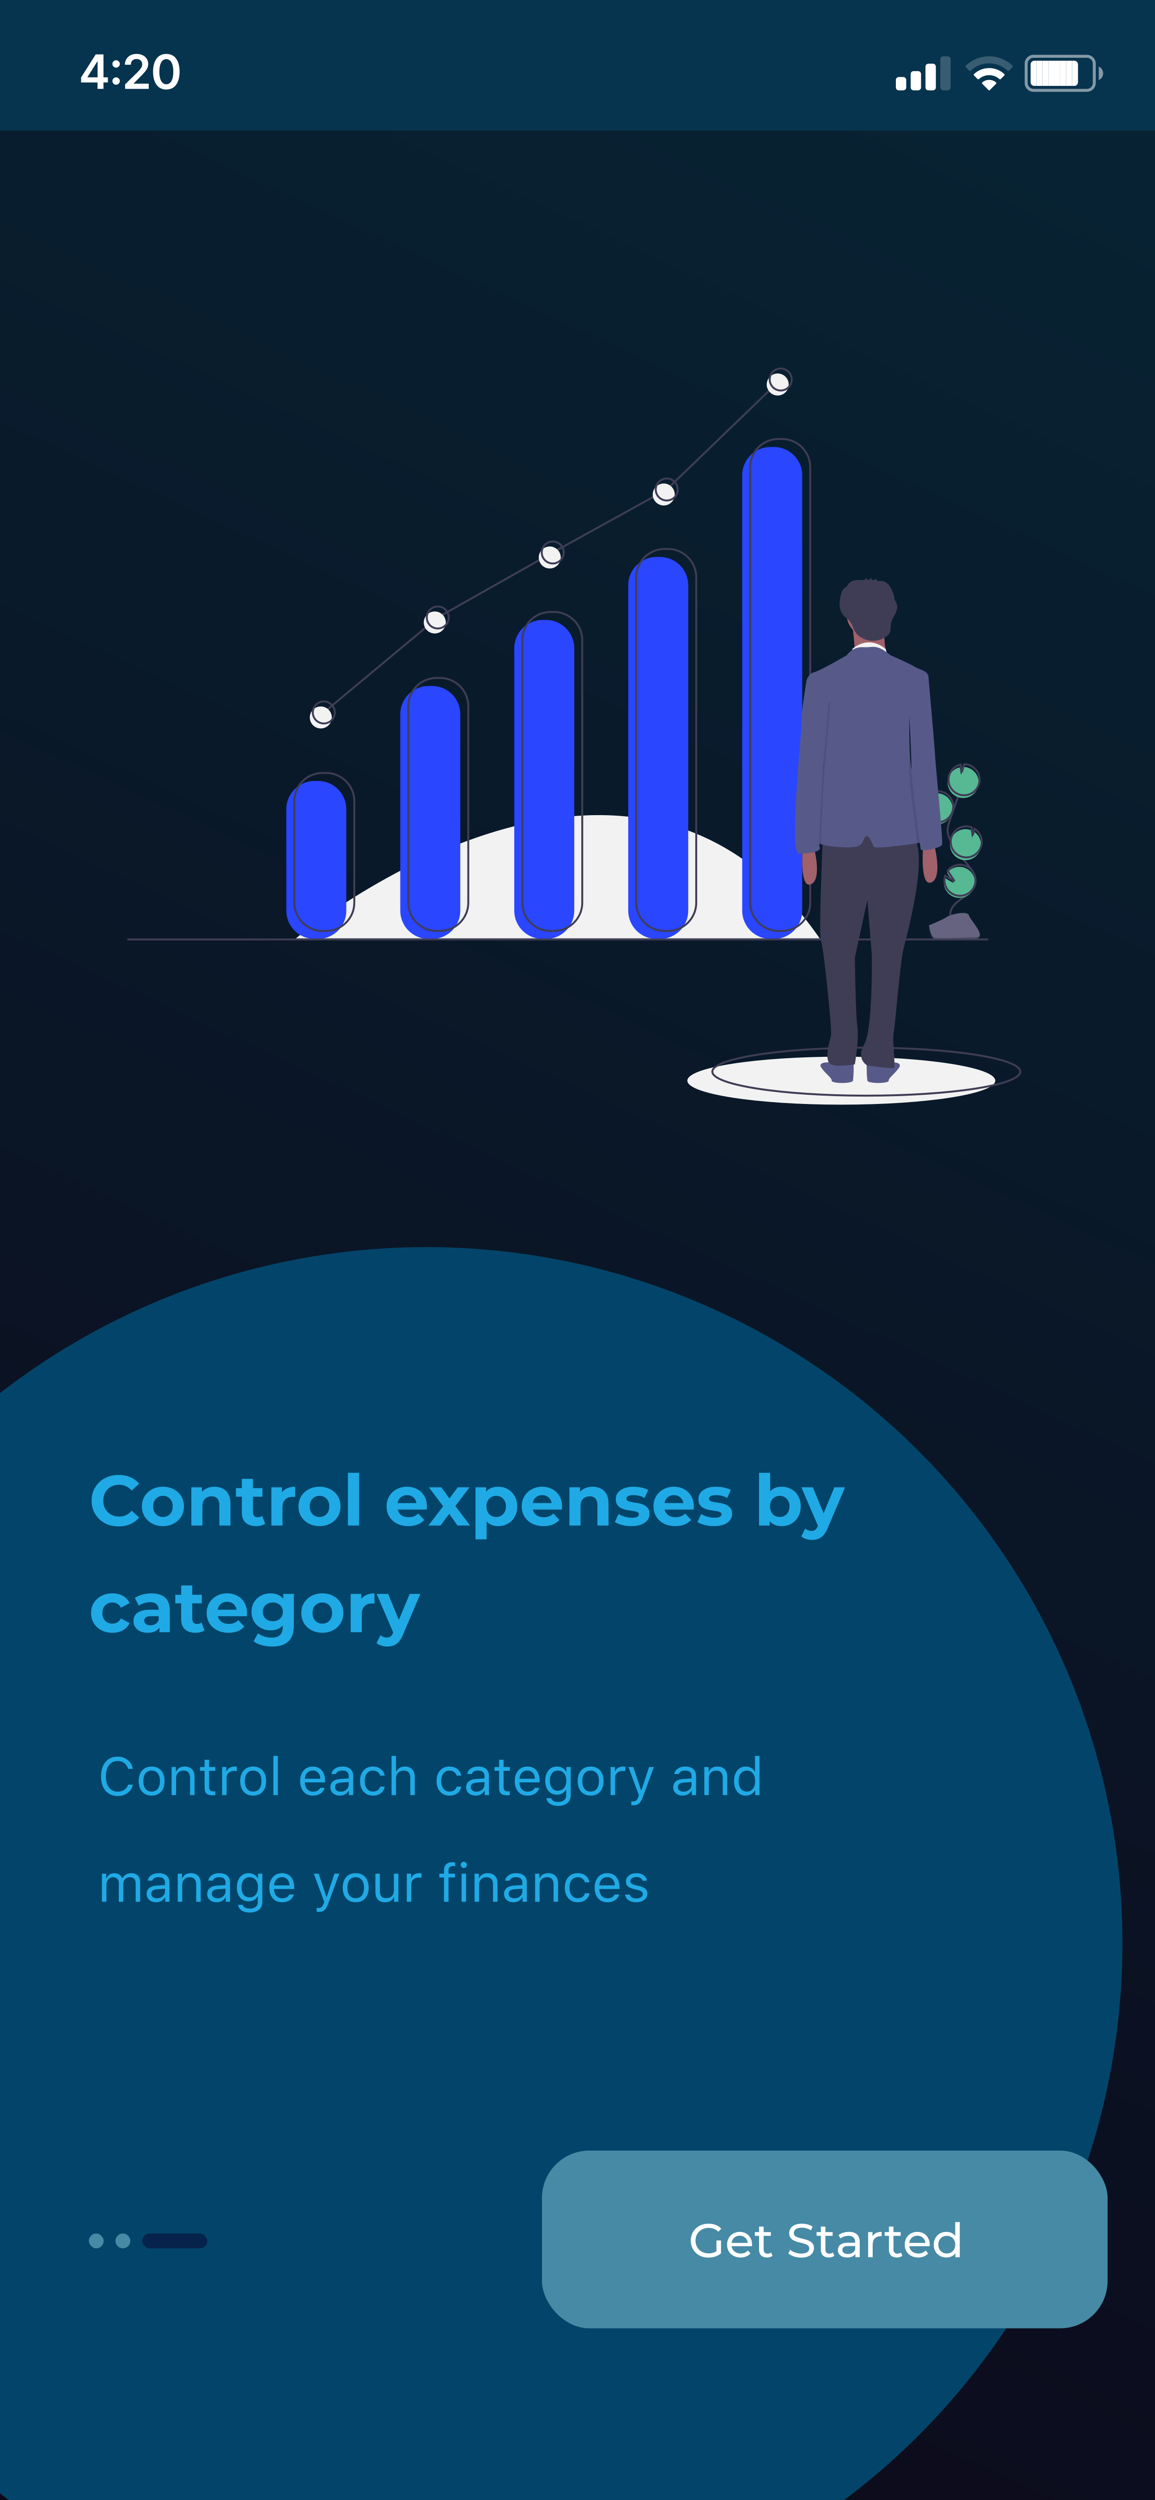 <svg width="390" height="844" viewBox="0 0 390 844" fill="none" xmlns="http://www.w3.org/2000/svg">
<g clip-path="url(#clip0_8_5617)">
<rect width="390" height="844" fill="url(#paint0_linear_8_5617)"/>
<g filter="url(#filter0_b_8_5617)">
<rect x="122" y="831" width="146" height="5" rx="2.5" fill="white"/>
</g>
<g filter="url(#filter1_b_8_5617)">
<rect width="390" height="44.001" fill="#F9F9F9" fill-opacity="0.78"/>
<rect width="390" height="44" fill="#06334D"/>
<g filter="url(#filter2_b_8_5617)">
<path d="M27.378 27.841V26.165L32.315 18.364H33.713V20.75H32.861L29.537 26.017V26.108H36.429V27.841H27.378ZM32.929 30V27.329L32.952 26.579V18.364H34.94V30H32.929ZM39.214 28.602C38.869 28.602 38.574 28.481 38.328 28.239C38.081 27.992 37.96 27.697 37.964 27.352C37.96 27.011 38.081 26.72 38.328 26.477C38.574 26.235 38.869 26.114 39.214 26.114C39.547 26.114 39.837 26.235 40.083 26.477C40.333 26.72 40.46 27.011 40.464 27.352C40.46 27.583 40.4 27.794 40.282 27.983C40.168 28.172 40.017 28.324 39.828 28.438C39.642 28.547 39.437 28.602 39.214 28.602ZM39.214 22.835C38.869 22.835 38.574 22.714 38.328 22.472C38.081 22.225 37.96 21.93 37.964 21.585C37.96 21.244 38.081 20.953 38.328 20.71C38.574 20.464 38.869 20.341 39.214 20.341C39.547 20.341 39.837 20.464 40.083 20.71C40.333 20.953 40.46 21.244 40.464 21.585C40.46 21.812 40.4 22.021 40.282 22.21C40.168 22.4 40.017 22.551 39.828 22.665C39.642 22.778 39.437 22.835 39.214 22.835ZM42.245 30V28.477L46.285 24.517C46.671 24.127 46.993 23.78 47.25 23.477C47.508 23.174 47.701 22.881 47.83 22.597C47.959 22.312 48.023 22.009 48.023 21.688C48.023 21.32 47.94 21.006 47.773 20.744C47.606 20.479 47.377 20.275 47.086 20.131C46.794 19.987 46.462 19.915 46.091 19.915C45.709 19.915 45.373 19.994 45.086 20.153C44.798 20.309 44.574 20.53 44.415 20.818C44.26 21.106 44.182 21.449 44.182 21.847H42.176C42.176 21.108 42.345 20.466 42.682 19.921C43.019 19.375 43.483 18.953 44.074 18.653C44.669 18.354 45.351 18.204 46.12 18.204C46.9 18.204 47.586 18.35 48.176 18.642C48.767 18.934 49.226 19.333 49.551 19.841C49.881 20.349 50.046 20.928 50.046 21.579C50.046 22.015 49.962 22.443 49.796 22.864C49.629 23.284 49.336 23.75 48.915 24.261C48.498 24.773 47.913 25.392 47.16 26.119L45.154 28.159V28.239H50.222V30H42.245ZM56.163 30.222C55.228 30.222 54.425 29.985 53.754 29.511C53.088 29.034 52.574 28.347 52.215 27.449C51.858 26.547 51.68 25.462 51.68 24.193C51.684 22.924 51.864 21.845 52.22 20.954C52.58 20.061 53.093 19.379 53.76 18.909C54.43 18.439 55.231 18.204 56.163 18.204C57.095 18.204 57.896 18.439 58.567 18.909C59.237 19.379 59.751 20.061 60.106 20.954C60.466 21.849 60.646 22.928 60.646 24.193C60.646 25.466 60.466 26.553 60.106 27.454C59.751 28.352 59.237 29.038 58.567 29.511C57.9 29.985 57.099 30.222 56.163 30.222ZM56.163 28.443C56.891 28.443 57.465 28.085 57.885 27.369C58.309 26.65 58.521 25.591 58.521 24.193C58.521 23.269 58.425 22.492 58.231 21.864C58.038 21.235 57.766 20.761 57.413 20.443C57.061 20.121 56.644 19.96 56.163 19.96C55.44 19.96 54.868 20.32 54.447 21.04C54.027 21.756 53.815 22.807 53.811 24.193C53.807 25.121 53.9 25.901 54.09 26.534C54.283 27.167 54.555 27.644 54.908 27.966C55.26 28.284 55.678 28.443 56.163 28.443Z" fill="white"/>
</g>
<g filter="url(#filter3_b_8_5617)">
<g clip-path="url(#clip1_8_5617)">
<rect opacity="0.2" x="317.5" y="19" width="3.5" height="11.5" rx="1" fill="white"/>
<path d="M312.5 22.5C312.5 21.948 312.948 21.5 313.5 21.5H315C315.552 21.5 316 21.948 316 22.5V29.5C316 30.052 315.552 30.5 315 30.5H313.5C312.948 30.5 312.5 30.052 312.5 29.5V22.5Z" fill="white"/>
<path d="M307.5 25C307.5 24.448 307.948 24 308.5 24H310C310.552 24 311 24.448 311 25V29.5C311 30.052 310.552 30.5 310 30.5H308.5C307.948 30.5 307.5 30.052 307.5 29.5V25Z" fill="white"/>
<path d="M302.5 27C302.5 26.448 302.948 26 303.5 26H305C305.552 26 306 26.448 306 27V29.5C306 30.052 305.552 30.5 305 30.5H303.5C302.948 30.5 302.5 30.052 302.5 29.5V27Z" fill="white"/>
<path d="M336.325 28.289C336.39 28.226 336.426 28.138 336.424 28.047C336.422 27.957 336.383 27.871 336.316 27.81C334.979 26.678 333.022 26.678 331.686 27.81C331.618 27.871 331.579 27.956 331.577 28.047C331.575 28.138 331.611 28.225 331.676 28.289L333.768 30.403C333.83 30.465 333.913 30.5 334.001 30.5C334.088 30.5 334.171 30.465 334.233 30.403L336.325 28.289Z" fill="white"/>
<path d="M334 25.369C335.276 25.369 336.506 25.843 337.451 26.701C337.579 26.822 337.781 26.82 337.905 26.695L339.115 25.471C339.179 25.407 339.214 25.32 339.213 25.229C339.212 25.139 339.175 25.053 339.11 24.99C336.231 22.309 331.772 22.309 328.893 24.99C328.828 25.053 328.791 25.139 328.79 25.23C328.789 25.32 328.825 25.407 328.889 25.471L330.098 26.695C330.223 26.82 330.424 26.822 330.552 26.701C331.497 25.844 332.726 25.37 334 25.369Z" fill="white"/>
<path opacity="0.2" d="M334 21.388C336.322 21.388 338.555 22.281 340.237 23.883C340.364 24.006 340.566 24.005 340.691 23.879L341.902 22.655C341.965 22.592 342.001 22.506 342 22.416C341.999 22.326 341.963 22.24 341.899 22.177C337.483 17.941 330.517 17.941 326.101 22.177C326.037 22.24 326.001 22.326 326 22.416C325.999 22.506 326.035 22.592 326.098 22.655L327.309 23.879C327.434 24.005 327.637 24.006 327.763 23.883C329.446 22.281 331.679 21.388 334 21.388Z" fill="white"/>
<g clip-path="url(#clip2_8_5617)">
<path d="M348 21.75C348 21.06 348.56 20.5 349.25 20.5H350V29H349.25C348.56 29 348 28.44 348 27.75V21.75Z" fill="white"/>
<path d="M350 20.5H352V29H350V20.5Z" fill="white"/>
<path d="M352 20.5H354V29H352V20.5Z" fill="white"/>
<path d="M354 20.5H356V29H354V20.5Z" fill="white"/>
<path d="M356 20.5H358V29H356V20.5Z" fill="white"/>
<path d="M358 20.5H360V29H358V20.5Z" fill="white"/>
<path d="M360 20.5H362V29H360V20.5Z" fill="white"/>
<path d="M364 21.75C364 21.06 363.44 20.5 362.75 20.5H362V29H362.75C363.44 29 364 28.44 364 27.75V21.75Z" fill="white"/>
</g>
<g opacity="0.5">
<path fill-rule="evenodd" clip-rule="evenodd" d="M346 21.5C346 19.843 347.343 18.5 349 18.5H367C368.657 18.5 370 19.843 370 21.5V28C370 29.657 368.657 31 367 31H349C347.343 31 346 29.657 346 28V21.5ZM349 19.5C347.895 19.5 347 20.395 347 21.5V28C347 29.105 347.895 30 349 30H367C368.105 30 369 29.105 369 28V21.5C369 20.395 368.105 19.5 367 19.5H349Z" fill="white"/>
<path d="M371 27.042C371.883 26.656 372.5 25.775 372.5 24.75C372.5 23.725 371.883 22.844 371 22.458V27.042Z" fill="white"/>
</g>
</g>
</g>
<rect y="43.5" width="390" height="0.5" fill="#06334D"/>
</g>
<circle cx="144" cy="656" r="235" fill="#03456A"/>
<path d="M40.032 515.288C38.736 515.288 37.528 515.08 36.408 514.664C35.304 514.232 34.344 513.624 33.528 512.84C32.712 512.056 32.072 511.136 31.608 510.08C31.16 509.024 30.936 507.864 30.936 506.6C30.936 505.336 31.16 504.176 31.608 503.12C32.072 502.064 32.712 501.144 33.528 500.36C34.36 499.576 35.328 498.976 36.432 498.56C37.536 498.128 38.744 497.912 40.056 497.912C41.512 497.912 42.824 498.168 43.992 498.68C45.176 499.176 46.168 499.912 46.968 500.888L44.472 503.192C43.896 502.536 43.256 502.048 42.552 501.728C41.848 501.392 41.08 501.224 40.248 501.224C39.464 501.224 38.744 501.352 38.088 501.608C37.432 501.864 36.864 502.232 36.384 502.712C35.904 503.192 35.528 503.76 35.256 504.416C35 505.072 34.872 505.8 34.872 506.6C34.872 507.4 35 508.128 35.256 508.784C35.528 509.44 35.904 510.008 36.384 510.488C36.864 510.968 37.432 511.336 38.088 511.592C38.744 511.848 39.464 511.976 40.248 511.976C41.08 511.976 41.848 511.816 42.552 511.496C43.256 511.16 43.896 510.656 44.472 509.984L46.968 512.288C46.168 513.264 45.176 514.008 43.992 514.52C42.824 515.032 41.504 515.288 40.032 515.288ZM55.028 515.192C53.652 515.192 52.428 514.904 51.356 514.328C50.3 513.752 49.46 512.968 48.836 511.976C48.228 510.968 47.924 509.824 47.924 508.544C47.924 507.248 48.228 506.104 48.836 505.112C49.46 504.104 50.3 503.32 51.356 502.76C52.428 502.184 53.652 501.896 55.028 501.896C56.388 501.896 57.604 502.184 58.676 502.76C59.748 503.32 60.588 504.096 61.196 505.088C61.804 506.08 62.108 507.232 62.108 508.544C62.108 509.824 61.804 510.968 61.196 511.976C60.588 512.968 59.748 513.752 58.676 514.328C57.604 514.904 56.388 515.192 55.028 515.192ZM55.028 512.12C55.652 512.12 56.212 511.976 56.708 511.688C57.204 511.4 57.596 510.992 57.884 510.464C58.172 509.92 58.316 509.28 58.316 508.544C58.316 507.792 58.172 507.152 57.884 506.624C57.596 506.096 57.204 505.688 56.708 505.4C56.212 505.112 55.652 504.968 55.028 504.968C54.404 504.968 53.844 505.112 53.348 505.4C52.852 505.688 52.452 506.096 52.148 506.624C51.86 507.152 51.716 507.792 51.716 508.544C51.716 509.28 51.86 509.92 52.148 510.464C52.452 510.992 52.852 511.4 53.348 511.688C53.844 511.976 54.404 512.12 55.028 512.12ZM72.459 501.896C73.483 501.896 74.395 502.104 75.195 502.52C76.011 502.92 76.651 503.544 77.115 504.392C77.579 505.224 77.811 506.296 77.811 507.608V515H74.067V508.184C74.067 507.144 73.835 506.376 73.371 505.88C72.923 505.384 72.283 505.136 71.451 505.136C70.859 505.136 70.323 505.264 69.843 505.52C69.379 505.76 69.011 506.136 68.739 506.648C68.483 507.16 68.355 507.816 68.355 508.616V515H64.611V502.088H68.187V505.664L67.515 504.584C67.979 503.72 68.643 503.056 69.507 502.592C70.371 502.128 71.355 501.896 72.459 501.896ZM86.485 515.192C84.965 515.192 83.781 514.808 82.933 514.04C82.085 513.256 81.661 512.096 81.661 510.56V499.232H85.405V510.512C85.405 511.056 85.549 511.48 85.837 511.784C86.125 512.072 86.517 512.216 87.013 512.216C87.605 512.216 88.109 512.056 88.525 511.736L89.533 514.376C89.149 514.648 88.685 514.856 88.141 515C87.613 515.128 87.061 515.192 86.485 515.192ZM79.669 505.256V502.376H88.621V505.256H79.669ZM91.634 515V502.088H95.21V505.736L94.706 504.68C95.09 503.768 95.706 503.08 96.554 502.616C97.402 502.136 98.434 501.896 99.65 501.896V505.352C99.49 505.336 99.346 505.328 99.218 505.328C99.09 505.312 98.954 505.304 98.81 505.304C97.786 505.304 96.954 505.6 96.314 506.192C95.69 506.768 95.378 507.672 95.378 508.904V515H91.634ZM107.903 515.192C106.527 515.192 105.303 514.904 104.231 514.328C103.175 513.752 102.335 512.968 101.711 511.976C101.103 510.968 100.799 509.824 100.799 508.544C100.799 507.248 101.103 506.104 101.711 505.112C102.335 504.104 103.175 503.32 104.231 502.76C105.303 502.184 106.527 501.896 107.903 501.896C109.263 501.896 110.479 502.184 111.551 502.76C112.623 503.32 113.463 504.096 114.071 505.088C114.679 506.08 114.983 507.232 114.983 508.544C114.983 509.824 114.679 510.968 114.071 511.976C113.463 512.968 112.623 513.752 111.551 514.328C110.479 514.904 109.263 515.192 107.903 515.192ZM107.903 512.12C108.527 512.12 109.087 511.976 109.583 511.688C110.079 511.4 110.471 510.992 110.759 510.464C111.047 509.92 111.191 509.28 111.191 508.544C111.191 507.792 111.047 507.152 110.759 506.624C110.471 506.096 110.079 505.688 109.583 505.4C109.087 505.112 108.527 504.968 107.903 504.968C107.279 504.968 106.719 505.112 106.223 505.4C105.727 505.688 105.327 506.096 105.023 506.624C104.735 507.152 104.591 507.792 104.591 508.544C104.591 509.28 104.735 509.92 105.023 510.464C105.327 510.992 105.727 511.4 106.223 511.688C106.719 511.976 107.279 512.12 107.903 512.12ZM117.486 515V497.192H121.23V515H117.486ZM137.909 515.192C136.437 515.192 135.141 514.904 134.021 514.328C132.917 513.752 132.061 512.968 131.453 511.976C130.845 510.968 130.541 509.824 130.541 508.544C130.541 507.248 130.837 506.104 131.429 505.112C132.037 504.104 132.861 503.32 133.901 502.76C134.941 502.184 136.117 501.896 137.429 501.896C138.693 501.896 139.829 502.168 140.837 502.712C141.861 503.24 142.669 504.008 143.261 505.016C143.853 506.008 144.149 507.2 144.149 508.592C144.149 508.736 144.141 508.904 144.125 509.096C144.109 509.272 144.093 509.44 144.077 509.6H133.589V507.416H142.109L140.669 508.064C140.669 507.392 140.533 506.808 140.261 506.312C139.989 505.816 139.613 505.432 139.133 505.16C138.653 504.872 138.093 504.728 137.453 504.728C136.813 504.728 136.245 504.872 135.749 505.16C135.269 505.432 134.893 505.824 134.621 506.336C134.349 506.832 134.213 507.424 134.213 508.112V508.688C134.213 509.392 134.365 510.016 134.669 510.56C134.989 511.088 135.429 511.496 135.989 511.784C136.565 512.056 137.237 512.192 138.005 512.192C138.693 512.192 139.293 512.088 139.805 511.88C140.333 511.672 140.813 511.36 141.245 510.944L143.237 513.104C142.645 513.776 141.901 514.296 141.005 514.664C140.109 515.016 139.077 515.192 137.909 515.192ZM144.659 515L150.443 507.416L150.371 509.48L144.827 502.088H149.027L152.531 506.912L150.947 506.96L154.571 502.088H158.555L152.987 509.408V507.392L158.747 515H154.499L150.827 509.864L152.387 510.08L148.739 515H144.659ZM168.196 515.192C167.108 515.192 166.156 514.952 165.34 514.472C164.524 513.992 163.884 513.264 163.42 512.288C162.972 511.296 162.748 510.048 162.748 508.544C162.748 507.024 162.964 505.776 163.396 504.8C163.828 503.824 164.452 503.096 165.268 502.616C166.084 502.136 167.06 501.896 168.196 501.896C169.412 501.896 170.5 502.176 171.46 502.736C172.436 503.28 173.204 504.048 173.764 505.04C174.34 506.032 174.628 507.2 174.628 508.544C174.628 509.904 174.34 511.08 173.764 512.072C173.204 513.064 172.436 513.832 171.46 514.376C170.5 514.92 169.412 515.192 168.196 515.192ZM160.564 519.656V502.088H164.14V504.728L164.068 508.568L164.308 512.384V519.656H160.564ZM167.548 512.12C168.172 512.12 168.724 511.976 169.204 511.688C169.7 511.4 170.092 510.992 170.38 510.464C170.684 509.92 170.836 509.28 170.836 508.544C170.836 507.792 170.684 507.152 170.38 506.624C170.092 506.096 169.7 505.688 169.204 505.4C168.724 505.112 168.172 504.968 167.548 504.968C166.924 504.968 166.364 505.112 165.868 505.4C165.372 505.688 164.98 506.096 164.692 506.624C164.404 507.152 164.26 507.792 164.26 508.544C164.26 509.28 164.404 509.92 164.692 510.464C164.98 510.992 165.372 511.4 165.868 511.688C166.364 511.976 166.924 512.12 167.548 512.12ZM183.542 515.192C182.07 515.192 180.774 514.904 179.654 514.328C178.55 513.752 177.694 512.968 177.086 511.976C176.478 510.968 176.174 509.824 176.174 508.544C176.174 507.248 176.47 506.104 177.062 505.112C177.67 504.104 178.494 503.32 179.534 502.76C180.574 502.184 181.75 501.896 183.062 501.896C184.326 501.896 185.462 502.168 186.47 502.712C187.494 503.24 188.302 504.008 188.894 505.016C189.486 506.008 189.782 507.2 189.782 508.592C189.782 508.736 189.774 508.904 189.758 509.096C189.742 509.272 189.726 509.44 189.71 509.6H179.222V507.416H187.742L186.302 508.064C186.302 507.392 186.166 506.808 185.894 506.312C185.622 505.816 185.246 505.432 184.766 505.16C184.286 504.872 183.726 504.728 183.086 504.728C182.446 504.728 181.878 504.872 181.382 505.16C180.902 505.432 180.526 505.824 180.254 506.336C179.982 506.832 179.846 507.424 179.846 508.112V508.688C179.846 509.392 179.998 510.016 180.302 510.56C180.622 511.088 181.062 511.496 181.622 511.784C182.198 512.056 182.87 512.192 183.638 512.192C184.326 512.192 184.926 512.088 185.438 511.88C185.966 511.672 186.446 511.36 186.878 510.944L188.87 513.104C188.278 513.776 187.534 514.296 186.638 514.664C185.742 515.016 184.71 515.192 183.542 515.192ZM200.123 501.896C201.147 501.896 202.059 502.104 202.859 502.52C203.675 502.92 204.315 503.544 204.779 504.392C205.243 505.224 205.475 506.296 205.475 507.608V515H201.731V508.184C201.731 507.144 201.499 506.376 201.035 505.88C200.587 505.384 199.947 505.136 199.115 505.136C198.523 505.136 197.987 505.264 197.507 505.52C197.043 505.76 196.675 506.136 196.403 506.648C196.147 507.16 196.019 507.816 196.019 508.616V515H192.275V502.088H195.851V505.664L195.179 504.584C195.643 503.72 196.307 503.056 197.171 502.592C198.035 502.128 199.019 501.896 200.123 501.896ZM213.213 515.192C212.109 515.192 211.045 515.064 210.021 514.808C209.013 514.536 208.213 514.2 207.621 513.8L208.869 511.112C209.461 511.48 210.157 511.784 210.957 512.024C211.773 512.248 212.573 512.36 213.357 512.36C214.221 512.36 214.829 512.256 215.181 512.048C215.549 511.84 215.733 511.552 215.733 511.184C215.733 510.88 215.589 510.656 215.301 510.512C215.029 510.352 214.661 510.232 214.197 510.152C213.733 510.072 213.221 509.992 212.661 509.912C212.117 509.832 211.565 509.728 211.005 509.6C210.445 509.456 209.933 509.248 209.469 508.976C209.005 508.704 208.629 508.336 208.341 507.872C208.069 507.408 207.933 506.808 207.933 506.072C207.933 505.256 208.165 504.536 208.629 503.912C209.109 503.288 209.797 502.8 210.693 502.448C211.589 502.08 212.661 501.896 213.909 501.896C214.789 501.896 215.685 501.992 216.597 502.184C217.509 502.376 218.269 502.656 218.877 503.024L217.629 505.688C217.005 505.32 216.373 505.072 215.733 504.944C215.109 504.8 214.501 504.728 213.909 504.728C213.077 504.728 212.469 504.84 212.085 505.064C211.701 505.288 211.509 505.576 211.509 505.928C211.509 506.248 211.645 506.488 211.917 506.648C212.205 506.808 212.581 506.936 213.045 507.032C213.509 507.128 214.013 507.216 214.557 507.296C215.117 507.36 215.677 507.464 216.237 507.608C216.797 507.752 217.301 507.96 217.749 508.232C218.213 508.488 218.589 508.848 218.877 509.312C219.165 509.76 219.309 510.352 219.309 511.088C219.309 511.888 219.069 512.6 218.589 513.224C218.109 513.832 217.413 514.312 216.501 514.664C215.605 515.016 214.509 515.192 213.213 515.192ZM228.027 515.192C226.555 515.192 225.259 514.904 224.139 514.328C223.035 513.752 222.179 512.968 221.571 511.976C220.963 510.968 220.659 509.824 220.659 508.544C220.659 507.248 220.955 506.104 221.547 505.112C222.155 504.104 222.979 503.32 224.019 502.76C225.059 502.184 226.235 501.896 227.547 501.896C228.811 501.896 229.947 502.168 230.955 502.712C231.979 503.24 232.787 504.008 233.379 505.016C233.971 506.008 234.267 507.2 234.267 508.592C234.267 508.736 234.259 508.904 234.243 509.096C234.227 509.272 234.211 509.44 234.195 509.6H223.707V507.416H232.227L230.787 508.064C230.787 507.392 230.651 506.808 230.379 506.312C230.107 505.816 229.731 505.432 229.251 505.16C228.771 504.872 228.211 504.728 227.571 504.728C226.931 504.728 226.363 504.872 225.867 505.16C225.387 505.432 225.011 505.824 224.739 506.336C224.467 506.832 224.331 507.424 224.331 508.112V508.688C224.331 509.392 224.483 510.016 224.787 510.56C225.107 511.088 225.547 511.496 226.107 511.784C226.683 512.056 227.355 512.192 228.123 512.192C228.811 512.192 229.411 512.088 229.923 511.88C230.451 511.672 230.931 511.36 231.363 510.944L233.355 513.104C232.763 513.776 232.019 514.296 231.123 514.664C230.227 515.016 229.195 515.192 228.027 515.192ZM241.103 515.192C239.999 515.192 238.935 515.064 237.911 514.808C236.903 514.536 236.103 514.2 235.511 513.8L236.759 511.112C237.351 511.48 238.047 511.784 238.847 512.024C239.663 512.248 240.463 512.36 241.247 512.36C242.111 512.36 242.719 512.256 243.071 512.048C243.439 511.84 243.623 511.552 243.623 511.184C243.623 510.88 243.479 510.656 243.191 510.512C242.919 510.352 242.551 510.232 242.087 510.152C241.623 510.072 241.111 509.992 240.551 509.912C240.007 509.832 239.455 509.728 238.895 509.6C238.335 509.456 237.823 509.248 237.359 508.976C236.895 508.704 236.519 508.336 236.231 507.872C235.959 507.408 235.823 506.808 235.823 506.072C235.823 505.256 236.055 504.536 236.519 503.912C236.999 503.288 237.687 502.8 238.583 502.448C239.479 502.08 240.551 501.896 241.799 501.896C242.679 501.896 243.575 501.992 244.487 502.184C245.399 502.376 246.159 502.656 246.767 503.024L245.519 505.688C244.895 505.32 244.263 505.072 243.623 504.944C242.999 504.8 242.391 504.728 241.799 504.728C240.967 504.728 240.359 504.84 239.975 505.064C239.591 505.288 239.399 505.576 239.399 505.928C239.399 506.248 239.535 506.488 239.807 506.648C240.095 506.808 240.471 506.936 240.935 507.032C241.399 507.128 241.903 507.216 242.447 507.296C243.007 507.36 243.567 507.464 244.127 507.608C244.687 507.752 245.191 507.96 245.639 508.232C246.103 508.488 246.479 508.848 246.767 509.312C247.055 509.76 247.199 510.352 247.199 511.088C247.199 511.888 246.959 512.6 246.479 513.224C245.999 513.832 245.303 514.312 244.391 514.664C243.495 515.016 242.399 515.192 241.103 515.192ZM263.938 515.192C262.802 515.192 261.826 514.952 261.01 514.472C260.194 513.992 259.57 513.264 259.138 512.288C258.706 511.296 258.49 510.048 258.49 508.544C258.49 507.024 258.714 505.776 259.162 504.8C259.626 503.824 260.266 503.096 261.082 502.616C261.898 502.136 262.85 501.896 263.938 501.896C265.154 501.896 266.242 502.168 267.202 502.712C268.178 503.256 268.946 504.024 269.506 505.016C270.082 506.008 270.37 507.184 270.37 508.544C270.37 509.888 270.082 511.056 269.506 512.048C268.946 513.04 268.178 513.816 267.202 514.376C266.242 514.92 265.154 515.192 263.938 515.192ZM256.306 515V497.192H260.05V504.704L259.81 508.52L259.882 512.36V515H256.306ZM263.29 512.12C263.914 512.12 264.466 511.976 264.946 511.688C265.442 511.4 265.834 510.992 266.122 510.464C266.426 509.92 266.578 509.28 266.578 508.544C266.578 507.792 266.426 507.152 266.122 506.624C265.834 506.096 265.442 505.688 264.946 505.4C264.466 505.112 263.914 504.968 263.29 504.968C262.666 504.968 262.106 505.112 261.61 505.4C261.114 505.688 260.722 506.096 260.434 506.624C260.146 507.152 260.002 507.792 260.002 508.544C260.002 509.28 260.146 509.92 260.434 510.464C260.722 510.992 261.114 511.4 261.61 511.688C262.106 511.976 262.666 512.12 263.29 512.12ZM274.157 519.848C273.485 519.848 272.821 519.744 272.165 519.536C271.509 519.328 270.973 519.04 270.557 518.672L271.925 516.008C272.213 516.264 272.541 516.464 272.909 516.608C273.293 516.752 273.669 516.824 274.037 516.824C274.565 516.824 274.981 516.696 275.285 516.44C275.605 516.2 275.893 515.792 276.149 515.216L276.821 513.632L277.109 513.224L281.741 502.088H285.341L279.509 515.792C279.093 516.832 278.613 517.648 278.069 518.24C277.541 518.832 276.949 519.248 276.293 519.488C275.653 519.728 274.941 519.848 274.157 519.848ZM276.365 515.504L270.605 502.088H274.469L278.933 512.888L276.365 515.504ZM37.968 551.192C36.576 551.192 35.336 550.912 34.248 550.352C33.16 549.776 32.304 548.984 31.68 547.976C31.072 546.968 30.768 545.824 30.768 544.544C30.768 543.248 31.072 542.104 31.68 541.112C32.304 540.104 33.16 539.32 34.248 538.76C35.336 538.184 36.576 537.896 37.968 537.896C39.328 537.896 40.512 538.184 41.52 538.76C42.528 539.32 43.272 540.128 43.752 541.184L40.848 542.744C40.512 542.136 40.088 541.688 39.576 541.4C39.08 541.112 38.536 540.968 37.944 540.968C37.304 540.968 36.728 541.112 36.216 541.4C35.704 541.688 35.296 542.096 34.992 542.624C34.704 543.152 34.56 543.792 34.56 544.544C34.56 545.296 34.704 545.936 34.992 546.464C35.296 546.992 35.704 547.4 36.216 547.688C36.728 547.976 37.304 548.12 37.944 548.12C38.536 548.12 39.08 547.984 39.576 547.712C40.088 547.424 40.512 546.968 40.848 546.344L43.752 547.928C43.272 548.968 42.528 549.776 41.52 550.352C40.512 550.912 39.328 551.192 37.968 551.192ZM53.828 551V548.48L53.588 547.928V543.416C53.588 542.616 53.34 541.992 52.844 541.544C52.364 541.096 51.62 540.872 50.612 540.872C49.924 540.872 49.244 540.984 48.572 541.208C47.916 541.416 47.356 541.704 46.892 542.072L45.548 539.456C46.252 538.96 47.1 538.576 48.092 538.304C49.084 538.032 50.092 537.896 51.116 537.896C53.084 537.896 54.612 538.36 55.7 539.288C56.788 540.216 57.332 541.664 57.332 543.632V551H53.828ZM49.892 551.192C48.884 551.192 48.02 551.024 47.3 550.688C46.58 550.336 46.028 549.864 45.644 549.272C45.26 548.68 45.068 548.016 45.068 547.28C45.068 546.512 45.252 545.84 45.62 545.264C46.004 544.688 46.604 544.24 47.42 543.92C48.236 543.584 49.3 543.416 50.612 543.416H54.044V545.6H51.02C50.14 545.6 49.532 545.744 49.196 546.032C48.876 546.32 48.716 546.68 48.716 547.112C48.716 547.592 48.9 547.976 49.268 548.264C49.652 548.536 50.172 548.672 50.828 548.672C51.452 548.672 52.012 548.528 52.508 548.24C53.004 547.936 53.364 547.496 53.588 546.92L54.164 548.648C53.892 549.48 53.396 550.112 52.676 550.544C51.956 550.976 51.028 551.192 49.892 551.192ZM66 551.192C64.48 551.192 63.296 550.808 62.448 550.04C61.6 549.256 61.176 548.096 61.176 546.56V535.232H64.92V546.512C64.92 547.056 65.064 547.48 65.352 547.784C65.64 548.072 66.032 548.216 66.528 548.216C67.12 548.216 67.624 548.056 68.04 547.736L69.048 550.376C68.664 550.648 68.2 550.856 67.656 551C67.128 551.128 66.576 551.192 66 551.192ZM59.184 541.256V538.376H68.136V541.256H59.184ZM77.159 551.192C75.687 551.192 74.391 550.904 73.271 550.328C72.167 549.752 71.311 548.968 70.703 547.976C70.095 546.968 69.791 545.824 69.791 544.544C69.791 543.248 70.087 542.104 70.679 541.112C71.287 540.104 72.111 539.32 73.151 538.76C74.191 538.184 75.367 537.896 76.679 537.896C77.943 537.896 79.079 538.168 80.087 538.712C81.111 539.24 81.919 540.008 82.511 541.016C83.103 542.008 83.399 543.2 83.399 544.592C83.399 544.736 83.391 544.904 83.375 545.096C83.359 545.272 83.343 545.44 83.327 545.6H72.839V543.416H81.359L79.919 544.064C79.919 543.392 79.783 542.808 79.511 542.312C79.239 541.816 78.863 541.432 78.383 541.16C77.903 540.872 77.343 540.728 76.703 540.728C76.063 540.728 75.495 540.872 74.999 541.16C74.519 541.432 74.143 541.824 73.871 542.336C73.599 542.832 73.463 543.424 73.463 544.112V544.688C73.463 545.392 73.615 546.016 73.919 546.56C74.239 547.088 74.679 547.496 75.239 547.784C75.815 548.056 76.487 548.192 77.255 548.192C77.943 548.192 78.543 548.088 79.055 547.88C79.583 547.672 80.063 547.36 80.495 546.944L82.487 549.104C81.895 549.776 81.151 550.296 80.255 550.664C79.359 551.016 78.327 551.192 77.159 551.192ZM91.964 555.848C90.748 555.848 89.572 555.696 88.436 555.392C87.316 555.104 86.38 554.664 85.628 554.072L87.116 551.384C87.66 551.832 88.348 552.184 89.18 552.44C90.028 552.712 90.86 552.848 91.676 552.848C93.004 552.848 93.964 552.552 94.556 551.96C95.164 551.368 95.468 550.488 95.468 549.32V547.376L95.708 544.136L95.66 540.872V538.088H99.212V548.84C99.212 551.24 98.588 553.008 97.34 554.144C96.092 555.28 94.3 555.848 91.964 555.848ZM91.388 550.376C90.188 550.376 89.1 550.12 88.124 549.608C87.164 549.08 86.388 548.352 85.796 547.424C85.22 546.48 84.932 545.384 84.932 544.136C84.932 542.872 85.22 541.776 85.796 540.848C86.388 539.904 87.164 539.176 88.124 538.664C89.1 538.152 90.188 537.896 91.388 537.896C92.476 537.896 93.436 538.12 94.268 538.568C95.1 539 95.748 539.68 96.212 540.608C96.676 541.52 96.908 542.696 96.908 544.136C96.908 545.56 96.676 546.736 96.212 547.664C95.748 548.576 95.1 549.256 94.268 549.704C93.436 550.152 92.476 550.376 91.388 550.376ZM92.132 547.304C92.788 547.304 93.372 547.176 93.884 546.92C94.396 546.648 94.796 546.272 95.084 545.792C95.372 545.312 95.516 544.76 95.516 544.136C95.516 543.496 95.372 542.944 95.084 542.48C94.796 542 94.396 541.632 93.884 541.376C93.372 541.104 92.788 540.968 92.132 540.968C91.476 540.968 90.892 541.104 90.38 541.376C89.868 541.632 89.46 542 89.156 542.48C88.868 542.944 88.724 543.496 88.724 544.136C88.724 544.76 88.868 545.312 89.156 545.792C89.46 546.272 89.868 546.648 90.38 546.92C90.892 547.176 91.476 547.304 92.132 547.304ZM108.841 551.192C107.465 551.192 106.241 550.904 105.169 550.328C104.113 549.752 103.273 548.968 102.649 547.976C102.041 546.968 101.737 545.824 101.737 544.544C101.737 543.248 102.041 542.104 102.649 541.112C103.273 540.104 104.113 539.32 105.169 538.76C106.241 538.184 107.465 537.896 108.841 537.896C110.201 537.896 111.417 538.184 112.489 538.76C113.561 539.32 114.401 540.096 115.009 541.088C115.617 542.08 115.921 543.232 115.921 544.544C115.921 545.824 115.617 546.968 115.009 547.976C114.401 548.968 113.561 549.752 112.489 550.328C111.417 550.904 110.201 551.192 108.841 551.192ZM108.841 548.12C109.465 548.12 110.025 547.976 110.521 547.688C111.017 547.4 111.409 546.992 111.697 546.464C111.985 545.92 112.129 545.28 112.129 544.544C112.129 543.792 111.985 543.152 111.697 542.624C111.409 542.096 111.017 541.688 110.521 541.4C110.025 541.112 109.465 540.968 108.841 540.968C108.217 540.968 107.657 541.112 107.161 541.4C106.665 541.688 106.265 542.096 105.961 542.624C105.673 543.152 105.529 543.792 105.529 544.544C105.529 545.28 105.673 545.92 105.961 546.464C106.265 546.992 106.665 547.4 107.161 547.688C107.657 547.976 108.217 548.12 108.841 548.12ZM118.423 551V538.088H121.999V541.736L121.495 540.68C121.879 539.768 122.495 539.08 123.343 538.616C124.191 538.136 125.223 537.896 126.439 537.896V541.352C126.279 541.336 126.135 541.328 126.007 541.328C125.879 541.312 125.743 541.304 125.599 541.304C124.575 541.304 123.743 541.6 123.103 542.192C122.479 542.768 122.167 543.672 122.167 544.904V551H118.423ZM130.743 555.848C130.071 555.848 129.407 555.744 128.751 555.536C128.095 555.328 127.559 555.04 127.143 554.672L128.511 552.008C128.799 552.264 129.127 552.464 129.495 552.608C129.879 552.752 130.255 552.824 130.623 552.824C131.151 552.824 131.567 552.696 131.871 552.44C132.191 552.2 132.479 551.792 132.735 551.216L133.407 549.632L133.695 549.224L138.327 538.088H141.927L136.095 551.792C135.679 552.832 135.199 553.648 134.655 554.24C134.127 554.832 133.535 555.248 132.879 555.488C132.239 555.728 131.527 555.848 130.743 555.848ZM132.951 551.504L127.191 538.088H131.055L135.519 548.888L132.951 551.504Z" fill="#20AAE5"/>
<path d="M39.724 606.299C38.001 606.299 36.636 605.704 35.628 604.515C34.626 603.325 34.125 601.708 34.125 599.663C34.125 597.618 34.626 596.001 35.628 594.812C36.63 593.616 37.992 593.019 39.715 593.019C41.051 593.019 42.193 593.399 43.143 594.161C44.092 594.923 44.66 595.916 44.848 597.141H43.239C43.028 596.32 42.606 595.673 41.974 595.198C41.341 594.718 40.588 594.478 39.715 594.478C38.496 594.478 37.529 594.943 36.815 595.875C36.105 596.807 35.751 598.069 35.751 599.663C35.751 601.257 36.108 602.52 36.823 603.451C37.538 604.377 38.505 604.84 39.724 604.84C40.608 604.84 41.364 604.629 41.991 604.207C42.624 603.779 43.04 603.199 43.239 602.467H44.848C44.637 603.633 44.065 604.564 43.134 605.262C42.208 605.953 41.071 606.299 39.724 606.299ZM54.393 604.857C53.613 605.73 52.55 606.167 51.202 606.167C49.855 606.167 48.788 605.73 48.003 604.857C47.224 603.979 46.834 602.78 46.834 601.263C46.834 599.739 47.224 598.541 48.003 597.668C48.782 596.795 49.849 596.358 51.202 596.358C52.556 596.358 53.622 596.795 54.401 597.668C55.181 598.541 55.57 599.739 55.57 601.263C55.57 602.78 55.178 603.979 54.393 604.857ZM49.128 603.882C49.614 604.497 50.306 604.805 51.202 604.805C52.099 604.805 52.79 604.497 53.276 603.882C53.763 603.261 54.006 602.388 54.006 601.263C54.006 600.138 53.763 599.268 53.276 598.652C52.79 598.031 52.099 597.721 51.202 597.721C50.306 597.721 49.614 598.031 49.128 598.652C48.642 599.268 48.398 600.138 48.398 601.263C48.398 602.388 48.642 603.261 49.128 603.882ZM57.943 606V596.525H59.385V598.02H59.525C60.029 596.912 60.978 596.358 62.373 596.358C63.434 596.358 64.251 596.663 64.825 597.272C65.399 597.876 65.686 598.74 65.686 599.865V606H64.175V600.234C64.175 599.385 63.99 598.755 63.621 598.345C63.258 597.929 62.698 597.721 61.942 597.721C61.181 597.721 60.574 597.961 60.123 598.441C59.678 598.916 59.455 599.566 59.455 600.393V606H57.943ZM69.088 594.073H70.6V596.525H72.709V597.791H70.6V603.152C70.6 603.709 70.711 604.113 70.934 604.365C71.156 604.617 71.514 604.743 72.006 604.743C72.223 604.743 72.457 604.731 72.709 604.708V605.982C72.375 606.041 72.079 606.07 71.821 606.07C70.843 606.07 70.143 605.874 69.721 605.481C69.299 605.089 69.088 604.441 69.088 603.539V597.791H67.559V596.525H69.088V594.073ZM74.994 606V596.525H76.436V597.932H76.576C76.717 597.469 77.033 597.091 77.525 596.798C78.018 596.505 78.577 596.358 79.204 596.358C79.491 596.358 79.743 596.373 79.96 596.402V597.914C79.755 597.855 79.433 597.826 78.993 597.826C78.272 597.826 77.678 598.043 77.209 598.477C76.74 598.91 76.506 599.461 76.506 600.129V606H74.994ZM88.67 604.857C87.891 605.73 86.827 606.167 85.48 606.167C84.132 606.167 83.065 605.73 82.28 604.857C81.501 603.979 81.111 602.78 81.111 601.263C81.111 599.739 81.501 598.541 82.28 597.668C83.06 596.795 84.126 596.358 85.48 596.358C86.833 596.358 87.899 596.795 88.679 597.668C89.458 598.541 89.848 599.739 89.848 601.263C89.848 602.78 89.455 603.979 88.67 604.857ZM83.405 603.882C83.892 604.497 84.583 604.805 85.48 604.805C86.376 604.805 87.067 604.497 87.554 603.882C88.04 603.261 88.283 602.388 88.283 601.263C88.283 600.138 88.04 599.268 87.554 598.652C87.067 598.031 86.376 597.721 85.48 597.721C84.583 597.721 83.892 598.031 83.405 598.652C82.919 599.268 82.676 600.138 82.676 601.263C82.676 602.388 82.919 603.261 83.405 603.882ZM92.309 606V592.764H93.82V606H92.309ZM105.615 597.694C104.859 597.694 104.238 597.949 103.752 598.459C103.266 598.969 102.993 599.643 102.935 600.48H108.155C108.138 599.643 107.897 598.969 107.435 598.459C106.972 597.949 106.365 597.694 105.615 597.694ZM108.111 603.548H109.623C109.395 604.368 108.929 605.01 108.226 605.473C107.528 605.936 106.664 606.167 105.633 606.167C104.32 606.167 103.28 605.728 102.513 604.849C101.745 603.964 101.361 602.771 101.361 601.271C101.361 599.777 101.748 598.585 102.521 597.694C103.295 596.804 104.332 596.358 105.633 596.358C106.91 596.358 107.915 596.783 108.647 597.633C109.38 598.482 109.746 599.646 109.746 601.122V601.702H102.935V601.772C102.976 602.71 103.239 603.454 103.726 604.005C104.218 604.556 104.865 604.831 105.668 604.831C106.893 604.831 107.707 604.403 108.111 603.548ZM115.037 604.84C115.816 604.84 116.461 604.614 116.971 604.163C117.486 603.712 117.744 603.146 117.744 602.467V601.597L115.195 601.764C114.48 601.811 113.956 601.96 113.622 602.212C113.288 602.464 113.121 602.83 113.121 603.311C113.121 603.785 113.3 604.16 113.657 604.436C114.015 604.705 114.475 604.84 115.037 604.84ZM114.756 606.167C113.824 606.167 113.057 605.912 112.453 605.402C111.855 604.887 111.557 604.201 111.557 603.346C111.557 602.502 111.855 601.84 112.453 601.359C113.051 600.879 113.903 600.606 115.011 600.542L117.744 600.375V599.514C117.744 598.928 117.562 598.479 117.199 598.169C116.836 597.858 116.303 597.703 115.6 597.703C115.031 597.703 114.56 597.806 114.185 598.011C113.81 598.216 113.569 598.506 113.464 598.881H111.935C112.034 598.125 112.424 597.516 113.104 597.053C113.789 596.59 114.639 596.358 115.652 596.358C116.801 596.358 117.688 596.637 118.315 597.193C118.942 597.75 119.256 598.523 119.256 599.514V606H117.814V604.603H117.674C117.369 605.106 116.965 605.493 116.461 605.763C115.957 606.032 115.389 606.167 114.756 606.167ZM129.891 599.426H128.361C128.232 598.928 127.954 598.521 127.526 598.204C127.104 597.882 126.568 597.721 125.918 597.721C125.068 597.721 124.392 598.037 123.888 598.67C123.39 599.303 123.141 600.155 123.141 601.228C123.141 602.317 123.393 603.188 123.896 603.838C124.4 604.482 125.074 604.805 125.918 604.805C126.557 604.805 127.087 604.661 127.509 604.374C127.937 604.087 128.221 603.677 128.361 603.144H129.891C129.75 604.04 129.331 604.77 128.634 605.332C127.937 605.889 127.034 606.167 125.927 606.167C124.597 606.167 123.539 605.722 122.754 604.831C121.969 603.935 121.576 602.733 121.576 601.228C121.576 599.751 121.969 598.57 122.754 597.686C123.539 596.801 124.594 596.358 125.918 596.358C127.025 596.358 127.928 596.648 128.625 597.229C129.328 597.809 129.75 598.541 129.891 599.426ZM132.211 606V592.764H133.723V598.02H133.863C134.104 597.486 134.47 597.076 134.962 596.789C135.46 596.502 136.066 596.358 136.781 596.358C137.789 596.358 138.586 596.669 139.172 597.29C139.758 597.905 140.051 598.764 140.051 599.865V606H138.539V600.234C138.539 598.559 137.81 597.721 136.351 597.721C135.519 597.721 134.871 597.964 134.408 598.45C133.951 598.931 133.723 599.578 133.723 600.393V606H132.211ZM155.73 599.426H154.201C154.072 598.928 153.794 598.521 153.366 598.204C152.944 597.882 152.408 597.721 151.758 597.721C150.908 597.721 150.231 598.037 149.728 598.67C149.229 599.303 148.98 600.155 148.98 601.228C148.98 602.317 149.232 603.188 149.736 603.838C150.24 604.482 150.914 604.805 151.758 604.805C152.396 604.805 152.927 604.661 153.349 604.374C153.776 604.087 154.061 603.677 154.201 603.144H155.73C155.59 604.04 155.171 604.77 154.474 605.332C153.776 605.889 152.874 606.167 151.767 606.167C150.437 606.167 149.379 605.722 148.594 604.831C147.809 603.935 147.416 602.733 147.416 601.228C147.416 599.751 147.809 598.57 148.594 597.686C149.379 596.801 150.434 596.358 151.758 596.358C152.865 596.358 153.768 596.648 154.465 597.229C155.168 597.809 155.59 598.541 155.73 599.426ZM160.881 604.84C161.66 604.84 162.305 604.614 162.814 604.163C163.33 603.712 163.588 603.146 163.588 602.467V601.597L161.039 601.764C160.324 601.811 159.8 601.96 159.466 602.212C159.132 602.464 158.965 602.83 158.965 603.311C158.965 603.785 159.144 604.16 159.501 604.436C159.858 604.705 160.318 604.84 160.881 604.84ZM160.6 606.167C159.668 606.167 158.9 605.912 158.297 605.402C157.699 604.887 157.4 604.201 157.4 603.346C157.4 602.502 157.699 601.84 158.297 601.359C158.895 600.879 159.747 600.606 160.854 600.542L163.588 600.375V599.514C163.588 598.928 163.406 598.479 163.043 598.169C162.68 597.858 162.146 597.703 161.443 597.703C160.875 597.703 160.403 597.806 160.028 598.011C159.653 598.216 159.413 598.506 159.308 598.881H157.778C157.878 598.125 158.268 597.516 158.947 597.053C159.633 596.59 160.482 596.358 161.496 596.358C162.645 596.358 163.532 596.637 164.159 597.193C164.786 597.75 165.1 598.523 165.1 599.514V606H163.658V604.603H163.518C163.213 605.106 162.809 605.493 162.305 605.763C161.801 606.032 161.232 606.167 160.6 606.167ZM168.527 594.073H170.039V596.525H172.148V597.791H170.039V603.152C170.039 603.709 170.15 604.113 170.373 604.365C170.596 604.617 170.953 604.743 171.445 604.743C171.662 604.743 171.896 604.731 172.148 604.708V605.982C171.814 606.041 171.519 606.07 171.261 606.07C170.282 606.07 169.582 605.874 169.16 605.481C168.738 605.089 168.527 604.441 168.527 603.539V597.791H166.998V596.525H168.527V594.073ZM178.072 597.694C177.316 597.694 176.695 597.949 176.209 598.459C175.723 598.969 175.45 599.643 175.392 600.48H180.612C180.595 599.643 180.354 598.969 179.892 598.459C179.429 597.949 178.822 597.694 178.072 597.694ZM180.568 603.548H182.08C181.852 604.368 181.386 605.01 180.683 605.473C179.985 605.936 179.121 606.167 178.09 606.167C176.777 606.167 175.737 605.728 174.97 604.849C174.202 603.964 173.818 602.771 173.818 601.271C173.818 599.777 174.205 598.585 174.979 597.694C175.752 596.804 176.789 596.358 178.09 596.358C179.367 596.358 180.372 596.783 181.104 597.633C181.837 598.482 182.203 599.646 182.203 601.122V601.702H175.392V601.772C175.433 602.71 175.696 603.454 176.183 604.005C176.675 604.556 177.322 604.831 178.125 604.831C179.35 604.831 180.164 604.403 180.568 603.548ZM188.408 604.523C189.281 604.523 189.967 604.219 190.465 603.609C190.969 602.994 191.221 602.165 191.221 601.122C191.221 600.085 190.969 599.259 190.465 598.644C189.961 598.028 189.275 597.721 188.408 597.721C187.541 597.721 186.867 598.025 186.387 598.635C185.906 599.244 185.666 600.073 185.666 601.122C185.666 602.171 185.906 603 186.387 603.609C186.867 604.219 187.541 604.523 188.408 604.523ZM188.479 609.639C187.348 609.639 186.431 609.404 185.728 608.936C185.03 608.467 184.623 607.837 184.506 607.046H186.105C186.188 607.438 186.437 607.749 186.853 607.978C187.269 608.206 187.811 608.32 188.479 608.32C189.328 608.32 189.99 608.121 190.465 607.723C190.945 607.33 191.186 606.785 191.186 606.088V604.225H191.045C190.746 604.746 190.339 605.15 189.823 605.438C189.308 605.719 188.725 605.859 188.074 605.859C186.855 605.859 185.889 605.429 185.174 604.567C184.459 603.7 184.102 602.552 184.102 601.122C184.102 599.692 184.462 598.541 185.183 597.668C185.903 596.795 186.867 596.358 188.074 596.358C188.736 596.358 189.34 596.511 189.885 596.815C190.43 597.114 190.84 597.519 191.115 598.028H191.256V596.525H192.697V606.167C192.697 607.228 192.316 608.071 191.555 608.698C190.793 609.325 189.768 609.639 188.479 609.639ZM202.629 604.857C201.85 605.73 200.786 606.167 199.438 606.167C198.091 606.167 197.024 605.73 196.239 604.857C195.46 603.979 195.07 602.78 195.07 601.263C195.07 599.739 195.46 598.541 196.239 597.668C197.019 596.795 198.085 596.358 199.438 596.358C200.792 596.358 201.858 596.795 202.638 597.668C203.417 598.541 203.807 599.739 203.807 601.263C203.807 602.78 203.414 603.979 202.629 604.857ZM197.364 603.882C197.851 604.497 198.542 604.805 199.438 604.805C200.335 604.805 201.026 604.497 201.513 603.882C201.999 603.261 202.242 602.388 202.242 601.263C202.242 600.138 201.999 599.268 201.513 598.652C201.026 598.031 200.335 597.721 199.438 597.721C198.542 597.721 197.851 598.031 197.364 598.652C196.878 599.268 196.635 600.138 196.635 601.263C196.635 602.388 196.878 603.261 197.364 603.882ZM206.18 606V596.525H207.621V597.932H207.762C207.902 597.469 208.219 597.091 208.711 596.798C209.203 596.505 209.763 596.358 210.39 596.358C210.677 596.358 210.929 596.373 211.146 596.402V597.914C210.94 597.855 210.618 597.826 210.179 597.826C209.458 597.826 208.863 598.043 208.395 598.477C207.926 598.91 207.691 599.461 207.691 600.129V606H206.18ZM213.844 609.428C213.604 609.428 213.378 609.41 213.167 609.375V608.083C213.319 608.112 213.53 608.127 213.8 608.127C214.239 608.127 214.588 608.01 214.846 607.775C215.109 607.541 215.341 607.14 215.54 606.571L215.716 606.009L212.209 596.525H213.844L216.445 604.321H216.586L219.179 596.525H220.787L217.087 606.58C216.683 607.676 216.252 608.423 215.795 608.821C215.338 609.226 214.688 609.428 213.844 609.428ZM230.807 604.84C231.586 604.84 232.23 604.614 232.74 604.163C233.256 603.712 233.514 603.146 233.514 602.467V601.597L230.965 601.764C230.25 601.811 229.726 601.96 229.392 602.212C229.058 602.464 228.891 602.83 228.891 603.311C228.891 603.785 229.069 604.16 229.427 604.436C229.784 604.705 230.244 604.84 230.807 604.84ZM230.525 606.167C229.594 606.167 228.826 605.912 228.223 605.402C227.625 604.887 227.326 604.201 227.326 603.346C227.326 602.502 227.625 601.84 228.223 601.359C228.82 600.879 229.673 600.606 230.78 600.542L233.514 600.375V599.514C233.514 598.928 233.332 598.479 232.969 598.169C232.605 597.858 232.072 597.703 231.369 597.703C230.801 597.703 230.329 597.806 229.954 598.011C229.579 598.216 229.339 598.506 229.233 598.881H227.704C227.804 598.125 228.193 597.516 228.873 597.053C229.559 596.59 230.408 596.358 231.422 596.358C232.57 596.358 233.458 596.637 234.085 597.193C234.712 597.75 235.025 598.523 235.025 599.514V606H233.584V604.603H233.443C233.139 605.106 232.734 605.493 232.23 605.763C231.727 606.032 231.158 606.167 230.525 606.167ZM237.82 606V596.525H239.262V598.02H239.402C239.906 596.912 240.855 596.358 242.25 596.358C243.311 596.358 244.128 596.663 244.702 597.272C245.276 597.876 245.563 598.74 245.563 599.865V606H244.052V600.234C244.052 599.385 243.867 598.755 243.498 598.345C243.135 597.929 242.575 597.721 241.819 597.721C241.058 597.721 240.451 597.961 240 598.441C239.555 598.916 239.332 599.566 239.332 600.393V606H237.82ZM251.839 606.167C250.626 606.167 249.659 605.722 248.938 604.831C248.218 603.94 247.857 602.751 247.857 601.263C247.857 599.78 248.218 598.594 248.938 597.703C249.665 596.807 250.632 596.358 251.839 596.358C252.501 596.358 253.093 596.508 253.614 596.807C254.142 597.1 254.54 597.504 254.81 598.02H254.941V592.764H256.453V606H255.012V604.488H254.871C254.572 605.016 254.156 605.429 253.623 605.728C253.09 606.021 252.495 606.167 251.839 606.167ZM252.19 597.721C251.329 597.721 250.652 598.037 250.16 598.67C249.668 599.297 249.422 600.161 249.422 601.263C249.422 602.37 249.665 603.237 250.151 603.864C250.644 604.491 251.323 604.805 252.19 604.805C253.052 604.805 253.731 604.488 254.229 603.855C254.728 603.223 254.977 602.358 254.977 601.263C254.977 600.179 254.725 599.317 254.221 598.679C253.723 598.04 253.046 597.721 252.19 597.721ZM34.424 642V632.525H35.865V634.02H36.006C36.223 633.492 36.56 633.085 37.017 632.798C37.474 632.505 38.019 632.358 38.651 632.358C39.273 632.358 39.806 632.508 40.251 632.807C40.702 633.105 41.042 633.51 41.27 634.02H41.411C41.669 633.51 42.056 633.105 42.571 632.807C43.087 632.508 43.667 632.358 44.312 632.358C45.278 632.358 46.023 632.628 46.544 633.167C47.065 633.7 47.326 634.462 47.326 635.452V642H45.815V635.804C45.815 634.415 45.149 633.721 43.819 633.721C43.175 633.721 42.648 633.932 42.237 634.354C41.827 634.775 41.622 635.294 41.622 635.909V642H40.11V635.566C40.11 635.004 39.929 634.556 39.565 634.222C39.208 633.888 38.73 633.721 38.133 633.721C37.518 633.721 36.996 633.955 36.568 634.424C36.147 634.893 35.935 635.461 35.935 636.129V642H34.424ZM53.004 640.84C53.783 640.84 54.428 640.614 54.938 640.163C55.453 639.712 55.711 639.146 55.711 638.467V637.597L53.162 637.764C52.447 637.811 51.923 637.96 51.589 638.212C51.255 638.464 51.088 638.83 51.088 639.311C51.088 639.785 51.267 640.16 51.624 640.436C51.981 640.705 52.441 640.84 53.004 640.84ZM52.723 642.167C51.791 642.167 51.023 641.912 50.42 641.402C49.822 640.887 49.523 640.201 49.523 639.346C49.523 638.502 49.822 637.84 50.42 637.359C51.018 636.879 51.87 636.606 52.977 636.542L55.711 636.375V635.514C55.711 634.928 55.529 634.479 55.166 634.169C54.803 633.858 54.27 633.703 53.566 633.703C52.998 633.703 52.526 633.806 52.151 634.011C51.776 634.216 51.536 634.506 51.431 634.881H49.901C50.001 634.125 50.391 633.516 51.07 633.053C51.756 632.59 52.605 632.358 53.619 632.358C54.768 632.358 55.655 632.637 56.282 633.193C56.909 633.75 57.223 634.523 57.223 635.514V642H55.781V640.603H55.641C55.336 641.106 54.932 641.493 54.428 641.763C53.924 642.032 53.355 642.167 52.723 642.167ZM60.018 642V632.525H61.459V634.02H61.6C62.103 632.912 63.053 632.358 64.447 632.358C65.508 632.358 66.325 632.663 66.899 633.272C67.474 633.876 67.761 634.74 67.761 635.865V642H66.249V636.234C66.249 635.385 66.064 634.755 65.695 634.345C65.332 633.929 64.772 633.721 64.017 633.721C63.255 633.721 62.648 633.961 62.197 634.441C61.752 634.916 61.529 635.566 61.529 636.393V642H60.018ZM73.447 640.84C74.227 640.84 74.871 640.614 75.381 640.163C75.897 639.712 76.154 639.146 76.154 638.467V637.597L73.606 637.764C72.891 637.811 72.366 637.96 72.032 638.212C71.698 638.464 71.531 638.83 71.531 639.311C71.531 639.785 71.71 640.16 72.067 640.436C72.425 640.705 72.885 640.84 73.447 640.84ZM73.166 642.167C72.234 642.167 71.467 641.912 70.863 641.402C70.266 640.887 69.967 640.201 69.967 639.346C69.967 638.502 70.266 637.84 70.863 637.359C71.461 636.879 72.314 636.606 73.421 636.542L76.154 636.375V635.514C76.154 634.928 75.973 634.479 75.609 634.169C75.246 633.858 74.713 633.703 74.01 633.703C73.441 633.703 72.97 633.806 72.595 634.011C72.22 634.216 71.98 634.506 71.874 634.881H70.345C70.444 634.125 70.834 633.516 71.514 633.053C72.199 632.59 73.049 632.358 74.062 632.358C75.211 632.358 76.099 632.637 76.726 633.193C77.353 633.75 77.666 634.523 77.666 635.514V642H76.225V640.603H76.084C75.779 641.106 75.375 641.493 74.871 641.763C74.367 642.032 73.799 642.167 73.166 642.167ZM84.293 640.523C85.166 640.523 85.852 640.219 86.35 639.609C86.853 638.994 87.106 638.165 87.106 637.122C87.106 636.085 86.853 635.259 86.35 634.644C85.846 634.028 85.16 633.721 84.293 633.721C83.426 633.721 82.752 634.025 82.272 634.635C81.791 635.244 81.551 636.073 81.551 637.122C81.551 638.171 81.791 639 82.272 639.609C82.752 640.219 83.426 640.523 84.293 640.523ZM84.363 645.639C83.232 645.639 82.315 645.404 81.612 644.936C80.915 644.467 80.508 643.837 80.391 643.046H81.99C82.072 643.438 82.321 643.749 82.737 643.978C83.153 644.206 83.695 644.32 84.363 644.32C85.213 644.32 85.875 644.121 86.35 643.723C86.83 643.33 87.07 642.785 87.07 642.088V640.225H86.93C86.631 640.746 86.224 641.15 85.708 641.438C85.192 641.719 84.609 641.859 83.959 641.859C82.74 641.859 81.773 641.429 81.059 640.567C80.344 639.7 79.986 638.552 79.986 637.122C79.986 635.692 80.347 634.541 81.067 633.668C81.788 632.795 82.752 632.358 83.959 632.358C84.621 632.358 85.225 632.511 85.769 632.815C86.314 633.114 86.725 633.519 87 634.028H87.141V632.525H88.582V642.167C88.582 643.228 88.201 644.071 87.439 644.698C86.678 645.325 85.652 645.639 84.363 645.639ZM95.209 633.694C94.453 633.694 93.832 633.949 93.346 634.459C92.859 634.969 92.587 635.643 92.528 636.48H97.749C97.731 635.643 97.491 634.969 97.028 634.459C96.565 633.949 95.959 633.694 95.209 633.694ZM97.705 639.548H99.217C98.988 640.368 98.522 641.01 97.819 641.473C97.122 641.936 96.258 642.167 95.227 642.167C93.914 642.167 92.874 641.728 92.106 640.849C91.339 639.964 90.955 638.771 90.955 637.271C90.955 635.777 91.342 634.585 92.115 633.694C92.889 632.804 93.926 632.358 95.227 632.358C96.504 632.358 97.509 632.783 98.241 633.633C98.974 634.482 99.34 635.646 99.34 637.122V637.702H92.528V637.772C92.569 638.71 92.833 639.454 93.319 640.005C93.811 640.556 94.459 640.831 95.262 640.831C96.486 640.831 97.301 640.403 97.705 639.548ZM107.602 645.428C107.361 645.428 107.136 645.41 106.925 645.375V644.083C107.077 644.112 107.288 644.127 107.558 644.127C107.997 644.127 108.346 644.01 108.604 643.775C108.867 643.541 109.099 643.14 109.298 642.571L109.474 642.009L105.967 632.525H107.602L110.203 640.321H110.344L112.937 632.525H114.545L110.845 642.58C110.44 643.676 110.01 644.423 109.553 644.821C109.096 645.226 108.445 645.428 107.602 645.428ZM123.299 640.857C122.52 641.73 121.456 642.167 120.108 642.167C118.761 642.167 117.694 641.73 116.909 640.857C116.13 639.979 115.74 638.78 115.74 637.263C115.74 635.739 116.13 634.541 116.909 633.668C117.688 632.795 118.755 632.358 120.108 632.358C121.462 632.358 122.528 632.795 123.308 633.668C124.087 634.541 124.477 635.739 124.477 637.263C124.477 638.78 124.084 639.979 123.299 640.857ZM118.034 639.882C118.521 640.497 119.212 640.805 120.108 640.805C121.005 640.805 121.696 640.497 122.183 639.882C122.669 639.261 122.912 638.388 122.912 637.263C122.912 636.138 122.669 635.268 122.183 634.652C121.696 634.031 121.005 633.721 120.108 633.721C119.212 633.721 118.521 634.031 118.034 634.652C117.548 635.268 117.305 636.138 117.305 637.263C117.305 638.388 117.548 639.261 118.034 639.882ZM134.514 632.525V642H133.072V640.515H132.932C132.691 641.048 132.322 641.458 131.824 641.745C131.326 642.026 130.717 642.167 129.996 642.167C128.941 642.167 128.139 641.865 127.588 641.262C127.037 640.658 126.762 639.791 126.762 638.66V632.525H128.273V638.291C128.273 639.152 128.443 639.785 128.783 640.189C129.123 640.588 129.668 640.787 130.418 640.787C131.244 640.787 131.88 640.556 132.325 640.093C132.776 639.624 133.002 638.971 133.002 638.133V632.525H134.514ZM137.361 642V632.525H138.803V633.932H138.943C139.084 633.469 139.4 633.091 139.893 632.798C140.385 632.505 140.944 632.358 141.571 632.358C141.858 632.358 142.11 632.373 142.327 632.402V633.914C142.122 633.855 141.8 633.826 141.36 633.826C140.64 633.826 140.045 634.043 139.576 634.477C139.107 634.91 138.873 635.461 138.873 636.129V642H137.361ZM149.93 642V633.791H148.356V632.525H149.93V631.471C149.93 629.607 150.847 628.676 152.681 628.676C153.062 628.676 153.401 628.705 153.7 628.764V629.994C153.548 629.965 153.311 629.95 152.988 629.95C152.449 629.95 152.057 630.079 151.811 630.337C151.564 630.595 151.441 630.987 151.441 631.515V632.525H153.612V633.791H151.441V642H149.93ZM155.854 642V632.525H157.365V642H155.854ZM157.356 630.293C157.151 630.498 156.902 630.601 156.609 630.601C156.316 630.601 156.067 630.498 155.862 630.293C155.657 630.082 155.555 629.833 155.555 629.546C155.555 629.259 155.657 629.013 155.862 628.808C156.067 628.597 156.316 628.491 156.609 628.491C156.902 628.491 157.151 628.597 157.356 628.808C157.562 629.013 157.664 629.259 157.664 629.546C157.664 629.833 157.562 630.082 157.356 630.293ZM160.248 642V632.525H161.689V634.02H161.83C162.334 632.912 163.283 632.358 164.678 632.358C165.738 632.358 166.556 632.663 167.13 633.272C167.704 633.876 167.991 634.74 167.991 635.865V642H166.479V636.234C166.479 635.385 166.295 634.755 165.926 634.345C165.562 633.929 165.003 633.721 164.247 633.721C163.485 633.721 162.879 633.961 162.428 634.441C161.982 634.916 161.76 635.566 161.76 636.393V642H160.248ZM173.678 640.84C174.457 640.84 175.102 640.614 175.611 640.163C176.127 639.712 176.385 639.146 176.385 638.467V637.597L173.836 637.764C173.121 637.811 172.597 637.96 172.263 638.212C171.929 638.464 171.762 638.83 171.762 639.311C171.762 639.785 171.94 640.16 172.298 640.436C172.655 640.705 173.115 640.84 173.678 640.84ZM173.396 642.167C172.465 642.167 171.697 641.912 171.094 641.402C170.496 640.887 170.197 640.201 170.197 639.346C170.197 638.502 170.496 637.84 171.094 637.359C171.691 636.879 172.544 636.606 173.651 636.542L176.385 636.375V635.514C176.385 634.928 176.203 634.479 175.84 634.169C175.477 633.858 174.943 633.703 174.24 633.703C173.672 633.703 173.2 633.806 172.825 634.011C172.45 634.216 172.21 634.506 172.104 634.881H170.575C170.675 634.125 171.064 633.516 171.744 633.053C172.43 632.59 173.279 632.358 174.293 632.358C175.441 632.358 176.329 632.637 176.956 633.193C177.583 633.75 177.896 634.523 177.896 635.514V642H176.455V640.603H176.314C176.01 641.106 175.605 641.493 175.102 641.763C174.598 642.032 174.029 642.167 173.396 642.167ZM180.691 642V632.525H182.133V634.02H182.273C182.777 632.912 183.727 632.358 185.121 632.358C186.182 632.358 186.999 632.663 187.573 633.272C188.147 633.876 188.435 634.74 188.435 635.865V642H186.923V636.234C186.923 635.385 186.738 634.755 186.369 634.345C186.006 633.929 185.446 633.721 184.69 633.721C183.929 633.721 183.322 633.961 182.871 634.441C182.426 634.916 182.203 635.566 182.203 636.393V642H180.691ZM199.043 635.426H197.514C197.385 634.928 197.106 634.521 196.679 634.204C196.257 633.882 195.721 633.721 195.07 633.721C194.221 633.721 193.544 634.037 193.04 634.67C192.542 635.303 192.293 636.155 192.293 637.228C192.293 638.317 192.545 639.188 193.049 639.838C193.553 640.482 194.227 640.805 195.07 640.805C195.709 640.805 196.239 640.661 196.661 640.374C197.089 640.087 197.373 639.677 197.514 639.144H199.043C198.902 640.04 198.483 640.77 197.786 641.332C197.089 641.889 196.187 642.167 195.079 642.167C193.749 642.167 192.691 641.722 191.906 640.831C191.121 639.935 190.729 638.733 190.729 637.228C190.729 635.751 191.121 634.57 191.906 633.686C192.691 632.801 193.746 632.358 195.07 632.358C196.178 632.358 197.08 632.648 197.777 633.229C198.48 633.809 198.902 634.541 199.043 635.426ZM205.055 633.694C204.299 633.694 203.678 633.949 203.191 634.459C202.705 634.969 202.433 635.643 202.374 636.48H207.595C207.577 635.643 207.337 634.969 206.874 634.459C206.411 633.949 205.805 633.694 205.055 633.694ZM207.551 639.548H209.062C208.834 640.368 208.368 641.01 207.665 641.473C206.968 641.936 206.104 642.167 205.072 642.167C203.76 642.167 202.72 641.728 201.952 640.849C201.185 639.964 200.801 638.771 200.801 637.271C200.801 635.777 201.188 634.585 201.961 633.694C202.734 632.804 203.771 632.358 205.072 632.358C206.35 632.358 207.354 632.783 208.087 633.633C208.819 634.482 209.186 635.646 209.186 637.122V637.702H202.374V637.772C202.415 638.71 202.679 639.454 203.165 640.005C203.657 640.556 204.305 640.831 205.107 640.831C206.332 640.831 207.146 640.403 207.551 639.548ZM211.339 635.118C211.339 634.333 211.676 633.677 212.35 633.149C213.023 632.622 213.864 632.358 214.872 632.358C215.862 632.358 216.68 632.587 217.324 633.044C217.969 633.501 218.341 634.119 218.44 634.898H216.946C216.841 634.512 216.606 634.207 216.243 633.984C215.886 633.756 215.426 633.642 214.863 633.642C214.295 633.642 213.817 633.773 213.431 634.037C213.05 634.301 212.859 634.641 212.859 635.057C212.859 635.379 212.991 635.648 213.255 635.865C213.524 636.076 213.94 636.249 214.503 636.384L215.962 636.735C216.864 636.952 217.529 637.266 217.957 637.676C218.391 638.086 218.607 638.628 218.607 639.302C218.607 640.14 218.247 640.828 217.526 641.367C216.806 641.9 215.9 642.167 214.811 642.167C213.756 642.167 212.892 641.933 212.218 641.464C211.544 640.995 211.166 640.368 211.084 639.583H212.64C212.769 639.993 213.023 640.315 213.404 640.55C213.785 640.778 214.271 640.893 214.863 640.893C215.502 640.893 216.026 640.755 216.437 640.479C216.847 640.204 217.052 639.85 217.052 639.416C217.052 638.771 216.551 638.326 215.549 638.08L213.923 637.685C213.026 637.468 212.37 637.157 211.954 636.753C211.544 636.343 211.339 635.798 211.339 635.118Z" fill="#20AAE5"/>
<rect x="48" y="754" width="22" height="5" rx="2.5" fill="#06234C"/>
<rect x="30" y="754" width="5" height="5" rx="2.5" fill="#468AA5"/>
<path d="M39 756.5C39 755.119 40.119 754 41.5 754C42.881 754 44 755.119 44 756.5C44 757.881 42.881 759 41.5 759C40.119 759 39 757.881 39 756.5Z" fill="#468AA5"/>
<path d="M99.884 316.799C99.884 316.799 212.133 223.131 276.782 316.799H99.884Z" fill="#F2F2F2"/>
<path d="M284.08 372.916C312.793 372.916 336.069 369.289 336.069 364.815C336.069 360.341 312.793 356.714 284.08 356.714C255.367 356.714 232.091 360.341 232.091 364.815C232.091 369.289 255.367 372.916 284.08 372.916Z" fill="#F2F2F2"/>
<path d="M292.52 369.878C321.232 369.878 344.509 366.251 344.509 361.777C344.509 357.303 321.232 353.676 292.52 353.676C263.807 353.676 240.53 357.303 240.53 361.777C240.53 366.251 263.807 369.878 292.52 369.878Z" stroke="#3F3D56" stroke-width="0.653"/>
<path d="M314.628 277.965C316.72 278.726 319.065 278.082 320.475 276.359C321.886 274.637 322.054 272.212 320.895 270.311C319.737 268.41 317.504 267.448 315.326 267.912L315.457 270.61L314.181 268.298C312.928 268.887 311.96 269.949 311.49 271.251C311.323 271.707 311.221 272.184 311.188 272.668C311.022 275.004 312.427 277.166 314.628 277.965Z" fill="#57B894"/>
<path d="M320.945 309.256C320.494 306.961 322.447 304.927 324.375 303.605C326.304 302.283 328.558 300.984 329.216 298.74C330.162 295.515 327.345 292.562 325.152 290.016C323.525 288.126 322.128 286.05 320.99 283.831C320.495 282.959 320.158 282.007 319.994 281.019C319.821 279.589 320.281 278.167 320.743 276.804C322.285 272.262 323.933 267.758 325.687 263.292" stroke="#3F3D56" stroke-width="0.653"/>
<path fill-rule="evenodd" clip-rule="evenodd" d="M314.844 277.27C316.936 278.031 319.281 277.387 320.691 275.665C322.102 273.942 322.27 271.517 321.111 269.616C319.953 267.715 317.719 266.754 315.542 267.218L315.673 269.916L314.397 267.604C313.144 268.192 312.176 269.254 311.705 270.556C311.538 271.012 311.437 271.489 311.404 271.974C311.238 274.309 312.642 276.472 314.844 277.27Z" stroke="#3F3D56" stroke-width="0.653"/>
<path d="M320.304 262.36C320.912 260.681 322.335 259.428 324.077 259.036L324.509 261.601L325.309 258.907C327.589 258.941 329.585 260.445 330.247 262.626C330.909 264.808 330.085 267.167 328.208 268.462C326.331 269.756 323.833 269.689 322.028 268.296C320.223 266.903 319.526 264.503 320.304 262.36H320.304Z" fill="#57B894"/>
<path fill-rule="evenodd" clip-rule="evenodd" d="M320.592 261.434C321.2 259.755 322.623 258.502 324.365 258.11L324.797 260.675L325.597 257.981C327.877 258.015 329.873 259.519 330.535 261.7C331.197 263.882 330.373 266.241 328.496 267.536C326.619 268.83 324.121 268.763 322.316 267.37C320.511 265.977 319.814 263.577 320.592 261.434H320.592Z" stroke="#3F3D56" stroke-width="0.653"/>
<path d="M324.232 290.068C326.737 290.976 329.525 289.861 330.712 287.475C331.899 285.09 331.107 282.193 328.871 280.743L328.256 282.813L327.82 280.218C327.816 280.216 327.811 280.215 327.807 280.213C326.046 279.575 324.079 279.924 322.645 281.129C321.212 282.334 320.531 284.212 320.858 286.056C321.185 287.9 322.471 289.429 324.232 290.068H324.232Z" fill="#57B894"/>
<path fill-rule="evenodd" clip-rule="evenodd" d="M324.481 289.13C326.986 290.038 329.774 288.923 330.961 286.537C332.148 284.152 331.356 281.255 329.12 279.805L328.506 281.875L328.07 279.28C328.065 279.278 328.061 279.277 328.056 279.275C326.296 278.637 324.328 278.986 322.895 280.191C321.461 281.396 320.78 283.274 321.107 285.118C321.434 286.962 322.72 288.491 324.481 289.13L324.481 289.13Z" stroke="#3F3D56" stroke-width="0.653"/>
<path d="M318.774 298.772C319.203 301.212 321.282 303.018 323.758 303.101C326.234 303.185 328.43 301.523 329.022 299.117C329.614 296.712 328.44 294.221 326.208 293.146C323.976 292.071 321.296 292.706 319.784 294.668L322.12 298.183L318.928 296.317C318.681 297.111 318.628 297.953 318.774 298.772Z" fill="#57B894"/>
<path fill-rule="evenodd" clip-rule="evenodd" d="M318.99 298.078C319.419 300.517 321.498 302.323 323.974 302.407C326.45 302.49 328.646 300.828 329.238 298.423C329.83 296.017 328.656 293.526 326.424 292.451C324.192 291.376 321.512 292.011 320 293.973L322.336 297.488L319.144 295.622C318.897 296.417 318.844 297.259 318.99 298.078Z" stroke="#3F3D56" stroke-width="0.653"/>
<path d="M313.666 312.364C313.666 312.364 318.292 310.551 319.686 309.558C321.08 308.566 326.802 307.38 327.148 308.972C327.494 310.564 334.1 316.89 328.877 316.932C323.655 316.974 316.742 317.789 315.351 316.941C313.959 316.094 313.666 312.364 313.666 312.364Z" fill="#656380"/>
<path opacity="0.2" d="M328.971 316.378C323.748 316.42 316.835 317.235 315.444 316.387C314.384 315.742 313.962 313.426 313.821 312.358C313.723 312.362 313.666 312.364 313.666 312.364C313.666 312.364 313.959 316.094 315.351 316.941C316.742 317.789 323.655 316.974 328.877 316.932C330.385 316.92 330.906 316.384 330.877 315.589C330.668 316.069 330.093 316.369 328.971 316.378Z" fill="black"/>
<path d="M107.395 263.636H106.215C100.947 263.636 96.677 267.906 96.677 273.173V307.432C96.677 312.699 100.947 316.968 106.215 316.968H107.395C112.662 316.968 116.933 312.699 116.933 307.432V273.173C116.933 267.906 112.662 263.636 107.395 263.636Z" fill="#2A46FF"/>
<path d="M145.88 231.57H144.7C139.433 231.57 135.162 235.839 135.162 241.106V307.432C135.162 312.699 139.433 316.968 144.7 316.968H145.88C151.148 316.968 155.418 312.699 155.418 307.432V241.106C155.418 235.839 151.148 231.57 145.88 231.57Z" fill="#2A46FF"/>
<path d="M184.366 209.292H183.185C177.918 209.292 173.648 213.562 173.648 218.828V307.432C173.648 312.699 177.918 316.968 183.185 316.968H184.366C189.633 316.968 193.903 312.699 193.903 307.432V218.828C193.903 213.562 189.633 209.292 184.366 209.292Z" fill="#2A46FF"/>
<path d="M222.851 188.027H221.671C216.403 188.027 212.133 192.296 212.133 197.563V307.432C212.133 312.699 216.403 316.968 221.671 316.968H222.851C228.119 316.968 232.389 312.699 232.389 307.432V197.563C232.389 192.296 228.119 188.027 222.851 188.027Z" fill="#2A46FF"/>
<path d="M261.337 150.897H260.156C254.889 150.897 250.619 155.167 250.619 160.433V307.432C250.619 312.699 254.889 316.968 260.156 316.968H261.337C266.604 316.968 270.874 312.699 270.874 307.432V160.433C270.874 155.167 266.604 150.897 261.337 150.897Z" fill="#2A46FF"/>
<path d="M110.096 260.936H108.915C103.648 260.936 99.378 265.206 99.378 270.472V304.732C99.378 309.998 103.648 314.268 108.915 314.268H110.096C115.363 314.268 119.633 309.998 119.633 304.732V270.472C119.633 265.206 115.363 260.936 110.096 260.936Z" stroke="#3F3D56" stroke-width="0.653"/>
<path d="M148.581 228.87H147.401C142.133 228.87 137.863 233.139 137.863 238.406V304.732C137.863 309.998 142.133 314.268 147.401 314.268H148.581C153.849 314.268 158.119 309.998 158.119 304.732V238.406C158.119 233.139 153.849 228.87 148.581 228.87Z" stroke="#3F3D56" stroke-width="0.653"/>
<path d="M187.067 206.592H185.886C180.619 206.592 176.349 210.861 176.349 216.128V304.732C176.349 309.998 180.619 314.268 185.886 314.268H187.067C192.334 314.268 196.604 309.998 196.604 304.732V216.128C196.604 210.861 192.334 206.592 187.067 206.592Z" stroke="#3F3D56" stroke-width="0.653"/>
<path d="M225.552 185.327H224.372C219.104 185.327 214.834 189.596 214.834 194.863V304.732C214.834 309.998 219.104 314.268 224.372 314.268H225.552C230.819 314.268 235.09 309.998 235.09 304.732V194.863C235.09 189.596 230.819 185.327 225.552 185.327Z" stroke="#3F3D56" stroke-width="0.653"/>
<path d="M264.037 148.197H262.857C257.59 148.197 253.319 152.466 253.319 157.733V304.732C253.319 309.998 257.59 314.268 262.857 314.268H264.037C269.305 314.268 273.575 309.998 273.575 304.732V157.733C273.575 152.466 269.305 148.197 264.037 148.197Z" stroke="#3F3D56" stroke-width="0.653"/>
<path d="M333.666 317.137H43" stroke="#3F3D56" stroke-width="0.653"/>
<path d="M315.336 284.758C315.336 284.758 318.513 296.194 314.489 297.888C310.465 299.582 311.735 285.182 311.735 285.182L315.336 284.758Z" fill="#A0616A"/>
<path d="M286.531 358.031C286.531 358.031 283.566 357.819 282.507 358.455C281.865 358.83 281.092 358.907 280.389 358.666C280.389 358.666 275.729 358.243 277.424 360.572C279.118 362.902 280.812 363.749 280.812 364.808C280.812 365.867 287.802 365.867 288.014 364.808C288.225 363.749 288.437 358.243 288.014 358.031C287.59 357.819 286.531 358.031 286.531 358.031Z" fill="#575A89"/>
<path d="M294.368 358.031C294.368 358.031 297.333 357.819 298.392 358.455C299.034 358.83 299.807 358.907 300.51 358.666C300.51 358.666 305.17 358.243 303.475 360.572C301.781 362.902 300.086 363.749 300.086 364.808C300.086 365.867 293.097 365.867 292.885 364.808C292.673 363.749 292.461 358.243 292.885 358.031C293.309 357.819 294.368 358.031 294.368 358.031Z" fill="#575A89"/>
<path d="M277.847 282.429C277.847 282.429 276.365 315.889 277.212 317.583C278.059 319.277 281.024 347.866 280.601 349.56C280.177 351.254 278.059 358.243 280.601 359.302C283.142 360.36 288.649 359.302 288.649 359.302C288.649 359.302 290.132 350.831 289.496 346.384C288.861 341.936 288.649 323.301 288.649 323.301L292.885 303.818L294.368 322.242C294.368 322.242 294.791 347.442 291.826 352.525C288.861 357.607 292.885 359.725 292.885 359.725C292.885 359.725 300.934 360.784 301.781 360.572C302.628 360.36 301.145 352.101 301.781 348.501C302.416 344.901 303.899 324.783 305.17 319.912C306.44 315.042 313.642 287.935 308.347 282.429C303.052 276.923 277.847 282.429 277.847 282.429Z" fill="#3F3D56"/>
<path d="M293.309 214.874C297.403 214.874 300.722 211.556 300.722 207.462C300.722 203.369 297.403 200.05 293.309 200.05C289.215 200.05 285.896 203.369 285.896 207.462C285.896 211.556 289.215 214.874 293.309 214.874Z" fill="#A0616A"/>
<path d="M287.802 210.851C287.802 210.851 289.073 221.015 288.437 221.227C287.802 221.439 299.663 221.227 299.663 221.227C299.663 221.227 297.333 215.086 299.663 210.215L287.802 210.851Z" fill="#A0616A"/>
<path d="M287.802 219.11C287.802 219.11 292.964 214.027 299.067 219.11L299.462 220.625L296.274 220.592H287.802V219.11Z" fill="#F2F2F2"/>
<path d="M313.006 284.123C312.517 284.221 311.318 284.42 309.755 284.657C304.551 285.442 295.329 286.633 295.003 285.817C294.58 284.758 293.097 280.947 292.038 282.641C290.979 284.335 291.614 285.817 287.166 286.029C284.14 286.173 279.741 285.728 277.305 285.029C276.161 284.701 275.45 284.318 275.517 283.911C275.729 282.641 278.059 258.499 278.059 256.169C278.059 253.84 278.906 242.616 278.906 242.616L272.819 230.64L272.34 229.698C272.34 229.698 272.976 227.369 274.882 226.945C276.788 226.522 285.896 221.227 285.896 221.227C285.896 221.227 287.802 218.262 291.402 218.474C295.003 218.686 295.85 217.204 300.722 221.227C300.722 221.227 306.652 223.769 308.77 225.039C310.888 226.31 313.218 226.31 313.43 228.427C313.472 228.853 313.241 229.673 312.845 230.708C311.394 234.503 307.728 241.218 307.154 242.265C307.103 242.356 307.076 242.404 307.076 242.404C307.076 242.404 306.966 246.212 307.082 250.67V250.68C307.197 254.956 307.518 259.829 308.347 262.523C310.041 268.029 315.124 283.7 313.006 284.123Z" fill="#575A89"/>
<path d="M302.932 204.42C302.784 203.745 302.499 203.108 302.094 202.548C301.933 200.999 301.416 199.508 300.584 198.192C300.258 197.575 299.796 197.041 299.231 196.631C298.585 196.258 297.848 196.075 297.103 196.1C296.968 196.098 296.725 196.139 296.506 196.149C296.366 196.105 296.225 196.067 296.083 196.03C296 195.846 295.836 195.31 295.791 195.347L295.173 195.837C294.912 195.792 294.649 195.757 294.386 195.729C294.29 195.455 294.194 195.181 294.098 194.908C293.943 195.153 293.806 195.409 293.69 195.675C293.428 195.662 293.166 195.657 292.903 195.661L292.378 195.157C292.315 195.444 292.087 195.667 291.799 195.724C291.557 195.749 291.317 195.781 291.077 195.82C291.057 195.82 291.038 195.82 291.018 195.819C289.726 195.787 288.335 195.729 287.254 196.439C286.748 196.786 286.336 197.253 286.055 197.799C285.923 197.889 285.79 197.978 285.661 198.074C285.228 198.369 284.852 198.742 284.553 199.173C284.335 199.544 284.17 199.944 284.062 200.361C283.649 201.617 283.458 202.934 283.497 204.255C283.541 205.584 284.043 206.858 284.918 207.86C285.472 208.456 286.177 208.896 286.732 209.491C287.875 210.716 288.089 212.424 289.067 213.72C290.101 215.091 291.989 215.993 293.647 216.252C295.66 216.555 297.711 216.044 299.346 214.831C299.734 214.561 300.064 214.215 300.316 213.814C300.891 212.819 300.647 211.568 300.861 210.439C301.261 208.322 303.282 206.545 302.932 204.42Z" fill="#3F3D56"/>
<path d="M274.67 285.394C274.67 285.394 277.847 296.829 273.823 298.524C269.799 300.218 271.07 285.817 271.07 285.817L274.67 285.394Z" fill="#A0616A"/>
<path opacity="0.1" d="M278.48 259.443C278.48 259.443 277.091 280.061 277.305 285.029C276.161 284.701 275.45 284.318 275.517 283.911C275.729 282.641 278.059 258.499 278.059 256.169C278.059 253.84 278.906 242.616 278.906 242.616L272.819 230.64C272.916 230.047 272.976 229.698 272.976 229.698L276.047 236.157L280.389 237.322L278.48 259.443Z" fill="black"/>
<path d="M273.823 228.427L272.34 229.698C272.34 229.698 270.434 240.922 270.646 243.675C270.858 246.428 266.198 288.147 269.799 288.147C273.399 288.147 277.424 287.511 276.788 286.029C276.153 284.547 277.846 259.443 277.846 259.443L279.753 237.322L273.823 228.427Z" fill="#575A89"/>
<path opacity="0.1" d="M312.845 230.708C311.394 234.503 307.728 241.218 307.154 242.265C307.171 239.556 307.182 237.639 307.182 237.639L311.63 228.533L312.583 227.792C312.583 227.792 312.684 228.912 312.845 230.708Z" fill="black"/>
<path opacity="0.1" d="M313.006 284.123C312.517 284.221 311.318 284.42 309.755 284.657C308.944 278.659 306.775 261.413 306.913 259.789C306.981 258.988 307.038 255.032 307.082 250.68C307.197 254.956 307.518 259.829 308.347 262.523C310.041 268.029 315.124 283.7 313.006 284.123Z" fill="black"/>
<path d="M310.253 226.945L313.43 227.792C313.43 227.792 315.548 251.299 315.76 255.322C315.971 259.346 318.513 284.123 318.089 285.182C317.666 286.241 311.1 287.723 310.888 286.664C310.676 285.605 307.597 261.713 307.76 259.788C307.923 257.864 306.864 237.957 306.864 237.957L310.253 226.945Z" fill="#575A89"/>
<path d="M109.337 240.515L147.822 208.448L186.645 186.508L225.131 165.243L263.616 128.113" stroke="#3F3D56" stroke-width="0.653"/>
<path d="M108.324 245.915C110.375 245.915 112.037 244.253 112.037 242.202C112.037 240.152 110.375 238.49 108.324 238.49C106.273 238.49 104.61 240.152 104.61 242.202C104.61 244.253 106.273 245.915 108.324 245.915Z" fill="#F2F2F2"/>
<path d="M146.809 213.849C148.86 213.849 150.523 212.187 150.523 210.136C150.523 208.085 148.86 206.423 146.809 206.423C144.758 206.423 143.096 208.085 143.096 210.136C143.096 212.187 144.758 213.849 146.809 213.849Z" fill="#F2F2F2"/>
<path d="M185.632 191.909C187.683 191.909 189.346 190.246 189.346 188.196C189.346 186.145 187.683 184.483 185.632 184.483C183.581 184.483 181.919 186.145 181.919 188.196C181.919 190.246 183.581 191.909 185.632 191.909Z" fill="#F2F2F2"/>
<path d="M224.118 170.644C226.169 170.644 227.831 168.981 227.831 166.931C227.831 164.88 226.169 163.218 224.118 163.218C222.067 163.218 220.404 164.88 220.404 166.931C220.404 168.981 222.067 170.644 224.118 170.644Z" fill="#F2F2F2"/>
<path d="M262.603 133.514C264.654 133.514 266.317 131.852 266.317 129.801C266.317 127.75 264.654 126.088 262.603 126.088C260.552 126.088 258.89 127.75 258.89 129.801C258.89 131.852 260.552 133.514 262.603 133.514Z" fill="#F2F2F2"/>
<path d="M109.337 244.228C111.388 244.228 113.05 242.565 113.05 240.515C113.05 238.464 111.388 236.802 109.337 236.802C107.286 236.802 105.623 238.464 105.623 240.515C105.623 242.565 107.286 244.228 109.337 244.228Z" stroke="#3F3D56" stroke-width="0.653"/>
<path d="M147.822 212.161C149.873 212.161 151.536 210.499 151.536 208.448C151.536 206.398 149.873 204.735 147.822 204.735C145.771 204.735 144.109 206.398 144.109 208.448C144.109 210.499 145.771 212.161 147.822 212.161Z" stroke="#3F3D56" stroke-width="0.653"/>
<path d="M186.645 190.221C188.696 190.221 190.359 188.559 190.359 186.508C190.359 184.457 188.696 182.795 186.645 182.795C184.594 182.795 182.932 184.457 182.932 186.508C182.932 188.559 184.594 190.221 186.645 190.221Z" stroke="#3F3D56" stroke-width="0.653"/>
<path d="M225.131 168.956C227.181 168.956 228.844 167.293 228.844 165.243C228.844 163.192 227.181 161.53 225.131 161.53C223.08 161.53 221.417 163.192 221.417 165.243C221.417 167.293 223.08 168.956 225.131 168.956Z" stroke="#3F3D56" stroke-width="0.653"/>
<path d="M263.616 131.826C265.667 131.826 267.33 130.164 267.33 128.113C267.33 126.063 265.667 124.4 263.616 124.4C261.565 124.4 259.902 126.063 259.902 128.113C259.902 130.164 261.565 131.826 263.616 131.826Z" stroke="#3F3D56" stroke-width="0.653"/>
<rect x="183" y="726" width="191" height="60" rx="16" fill="#468AA5"/>
<path d="M239.213 762.128C238.349 762.128 237.554 761.989 236.829 761.712C236.103 761.424 235.474 761.024 234.941 760.512C234.407 759.989 233.991 759.381 233.693 758.688C233.394 757.995 233.245 757.232 233.245 756.4C233.245 755.568 233.394 754.805 233.693 754.112C233.991 753.419 234.407 752.816 234.941 752.304C235.485 751.781 236.119 751.381 236.845 751.104C237.57 750.816 238.37 750.672 239.245 750.672C240.13 750.672 240.941 750.816 241.677 751.104C242.413 751.392 243.037 751.824 243.549 752.4L242.557 753.392C242.098 752.944 241.597 752.619 241.053 752.416C240.519 752.203 239.938 752.096 239.309 752.096C238.669 752.096 238.071 752.203 237.517 752.416C236.973 752.629 236.498 752.928 236.093 753.312C235.698 753.696 235.389 754.155 235.165 754.688C234.951 755.211 234.845 755.781 234.845 756.4C234.845 757.008 234.951 757.579 235.165 758.112C235.389 758.635 235.698 759.093 236.093 759.488C236.498 759.872 236.973 760.171 237.517 760.384C238.061 760.597 238.653 760.704 239.293 760.704C239.89 760.704 240.461 760.613 241.005 760.432C241.559 760.24 242.071 759.925 242.541 759.488L243.453 760.704C242.898 761.173 242.247 761.531 241.501 761.776C240.765 762.011 240.002 762.128 239.213 762.128ZM241.917 760.496V756.336H243.453V760.704L241.917 760.496ZM250.068 762.096C249.161 762.096 248.361 761.909 247.668 761.536C246.985 761.163 246.452 760.651 246.068 760C245.695 759.349 245.508 758.603 245.508 757.76C245.508 756.917 245.689 756.171 246.052 755.52C246.425 754.869 246.932 754.363 247.572 754C248.223 753.627 248.953 753.44 249.764 753.44C250.585 753.44 251.311 753.621 251.94 753.984C252.569 754.347 253.06 754.859 253.412 755.52C253.775 756.171 253.956 756.933 253.956 757.808C253.956 757.872 253.951 757.947 253.94 758.032C253.94 758.117 253.935 758.197 253.924 758.272H246.708V757.168H253.124L252.5 757.552C252.511 757.008 252.399 756.523 252.164 756.096C251.929 755.669 251.604 755.339 251.188 755.104C250.783 754.859 250.308 754.736 249.764 754.736C249.231 754.736 248.756 754.859 248.34 755.104C247.924 755.339 247.599 755.675 247.364 756.112C247.129 756.539 247.012 757.029 247.012 757.584V757.84C247.012 758.405 247.14 758.912 247.396 759.36C247.663 759.797 248.031 760.139 248.5 760.384C248.969 760.629 249.508 760.752 250.116 760.752C250.617 760.752 251.071 760.667 251.476 760.496C251.892 760.325 252.255 760.069 252.564 759.728L253.412 760.72C253.028 761.168 252.548 761.509 251.972 761.744C251.407 761.979 250.772 762.096 250.068 762.096ZM259.001 762.096C258.147 762.096 257.486 761.867 257.017 761.408C256.547 760.949 256.313 760.293 256.313 759.44V751.664H257.849V759.376C257.849 759.835 257.961 760.187 258.185 760.432C258.419 760.677 258.75 760.8 259.177 760.8C259.657 760.8 260.057 760.667 260.377 760.4L260.857 761.504C260.622 761.707 260.339 761.856 260.009 761.952C259.689 762.048 259.353 762.096 259.001 762.096ZM254.873 754.784V753.52H260.281V754.784H254.873ZM270.499 762.128C269.645 762.128 268.829 762 268.051 761.744C267.272 761.477 266.659 761.136 266.211 760.72L266.803 759.472C267.229 759.845 267.773 760.155 268.435 760.4C269.096 760.645 269.784 760.768 270.499 760.768C271.149 760.768 271.677 760.693 272.083 760.544C272.488 760.395 272.787 760.192 272.979 759.936C273.171 759.669 273.267 759.371 273.267 759.04C273.267 758.656 273.139 758.347 272.883 758.112C272.637 757.877 272.312 757.691 271.907 757.552C271.512 757.403 271.075 757.275 270.595 757.168C270.115 757.061 269.629 756.939 269.139 756.8C268.659 756.651 268.216 756.464 267.811 756.24C267.416 756.016 267.096 755.717 266.851 755.344C266.605 754.96 266.483 754.469 266.483 753.872C266.483 753.296 266.632 752.768 266.931 752.288C267.24 751.797 267.709 751.408 268.339 751.12C268.979 750.821 269.789 750.672 270.771 750.672C271.421 750.672 272.067 750.757 272.707 750.928C273.347 751.099 273.901 751.344 274.371 751.664L273.843 752.944C273.363 752.624 272.856 752.395 272.323 752.256C271.789 752.107 271.272 752.032 270.771 752.032C270.141 752.032 269.624 752.112 269.219 752.272C268.813 752.432 268.515 752.645 268.323 752.912C268.141 753.179 268.051 753.477 268.051 753.808C268.051 754.203 268.173 754.517 268.419 754.752C268.675 754.987 269 755.173 269.395 755.312C269.8 755.451 270.243 755.579 270.723 755.696C271.203 755.803 271.683 755.925 272.163 756.064C272.653 756.203 273.096 756.384 273.491 756.608C273.896 756.832 274.221 757.131 274.467 757.504C274.712 757.877 274.835 758.357 274.835 758.944C274.835 759.509 274.68 760.037 274.371 760.528C274.061 761.008 273.581 761.397 272.931 761.696C272.291 761.984 271.48 762.128 270.499 762.128ZM279.86 762.096C279.007 762.096 278.346 761.867 277.876 761.408C277.407 760.949 277.172 760.293 277.172 759.44V751.664H278.708V759.376C278.708 759.835 278.82 760.187 279.044 760.432C279.279 760.677 279.61 760.8 280.036 760.8C280.516 760.8 280.916 760.667 281.236 760.4L281.716 761.504C281.482 761.707 281.199 761.856 280.868 761.952C280.548 762.048 280.212 762.096 279.86 762.096ZM275.732 754.784V753.52H281.14V754.784H275.732ZM288.837 762V760.208L288.757 759.872V756.816C288.757 756.165 288.565 755.664 288.181 755.312C287.808 754.949 287.243 754.768 286.485 754.768C285.984 754.768 285.493 754.853 285.013 755.024C284.533 755.184 284.128 755.403 283.797 755.68L283.157 754.528C283.595 754.176 284.117 753.909 284.725 753.728C285.344 753.536 285.989 753.44 286.661 753.44C287.824 753.44 288.72 753.723 289.349 754.288C289.979 754.853 290.293 755.717 290.293 756.88V762H288.837ZM286.053 762.096C285.424 762.096 284.869 761.989 284.389 761.776C283.92 761.563 283.557 761.269 283.301 760.896C283.045 760.512 282.917 760.08 282.917 759.6C282.917 759.141 283.024 758.725 283.237 758.352C283.461 757.979 283.819 757.68 284.309 757.456C284.811 757.232 285.483 757.12 286.325 757.12H289.013V758.224H286.389C285.621 758.224 285.104 758.352 284.837 758.608C284.571 758.864 284.437 759.173 284.437 759.536C284.437 759.952 284.603 760.288 284.933 760.544C285.264 760.789 285.723 760.912 286.309 760.912C286.885 760.912 287.387 760.784 287.813 760.528C288.251 760.272 288.565 759.899 288.757 759.408L289.061 760.464C288.859 760.965 288.501 761.365 287.989 761.664C287.477 761.952 286.832 762.096 286.053 762.096ZM293.136 762V753.52H294.608V755.824L294.464 755.248C294.698 754.661 295.093 754.213 295.648 753.904C296.202 753.595 296.885 753.44 297.696 753.44V754.928C297.632 754.917 297.568 754.912 297.504 754.912C297.45 754.912 297.397 754.912 297.344 754.912C296.522 754.912 295.872 755.157 295.392 755.648C294.912 756.139 294.672 756.848 294.672 757.776V762H293.136ZM302.845 762.096C301.991 762.096 301.33 761.867 300.861 761.408C300.391 760.949 300.157 760.293 300.157 759.44V751.664H301.693V759.376C301.693 759.835 301.805 760.187 302.029 760.432C302.263 760.677 302.594 760.8 303.021 760.8C303.501 760.8 303.901 760.667 304.221 760.4L304.701 761.504C304.466 761.707 304.183 761.856 303.853 761.952C303.533 762.048 303.197 762.096 302.845 762.096ZM298.717 754.784V753.52H304.125V754.784H298.717ZM310.052 762.096C309.146 762.096 308.346 761.909 307.652 761.536C306.97 761.163 306.436 760.651 306.052 760C305.679 759.349 305.492 758.603 305.492 757.76C305.492 756.917 305.674 756.171 306.036 755.52C306.41 754.869 306.916 754.363 307.556 754C308.207 753.627 308.938 753.44 309.748 753.44C310.57 753.44 311.295 753.621 311.924 753.984C312.554 754.347 313.044 754.859 313.396 755.52C313.759 756.171 313.94 756.933 313.94 757.808C313.94 757.872 313.935 757.947 313.924 758.032C313.924 758.117 313.919 758.197 313.908 758.272H306.692V757.168H313.108L312.484 757.552C312.495 757.008 312.383 756.523 312.148 756.096C311.914 755.669 311.588 755.339 311.172 755.104C310.767 754.859 310.292 754.736 309.748 754.736C309.215 754.736 308.74 754.859 308.324 755.104C307.908 755.339 307.583 755.675 307.348 756.112C307.114 756.539 306.996 757.029 306.996 757.584V757.84C306.996 758.405 307.124 758.912 307.38 759.36C307.647 759.797 308.015 760.139 308.484 760.384C308.954 760.629 309.492 760.752 310.1 760.752C310.602 760.752 311.055 760.667 311.46 760.496C311.876 760.325 312.239 760.069 312.548 759.728L313.396 760.72C313.012 761.168 312.532 761.509 311.956 761.744C311.391 761.979 310.756 762.096 310.052 762.096ZM319.577 762.096C318.756 762.096 318.02 761.915 317.369 761.552C316.729 761.189 316.223 760.683 315.849 760.032C315.476 759.381 315.289 758.624 315.289 757.76C315.289 756.896 315.476 756.144 315.849 755.504C316.223 754.853 316.729 754.347 317.369 753.984C318.02 753.621 318.756 753.44 319.577 753.44C320.292 753.44 320.937 753.6 321.513 753.92C322.089 754.24 322.548 754.72 322.889 755.36C323.241 756 323.417 756.8 323.417 757.76C323.417 758.72 323.247 759.52 322.905 760.16C322.575 760.8 322.121 761.285 321.545 761.616C320.969 761.936 320.313 762.096 319.577 762.096ZM319.705 760.752C320.239 760.752 320.719 760.629 321.145 760.384C321.583 760.139 321.924 759.792 322.169 759.344C322.425 758.885 322.553 758.357 322.553 757.76C322.553 757.152 322.425 756.629 322.169 756.192C321.924 755.744 321.583 755.397 321.145 755.152C320.719 754.907 320.239 754.784 319.705 754.784C319.161 754.784 318.676 754.907 318.249 755.152C317.823 755.397 317.481 755.744 317.225 756.192C316.969 756.629 316.841 757.152 316.841 757.76C316.841 758.357 316.969 758.885 317.225 759.344C317.481 759.792 317.823 760.139 318.249 760.384C318.676 760.629 319.161 760.752 319.705 760.752ZM322.601 762V759.712L322.697 757.744L322.537 755.776V750.128H324.073V762H322.601Z" fill="white"/>
</g>
<defs>
<filter id="filter0_b_8_5617" x="-42" y="780" width="474" height="94" filterUnits="userSpaceOnUse" color-interpolation-filters="sRGB">
<feFlood flood-opacity="0" result="BackgroundImageFix"/>
<feGaussianBlur in="BackgroundImageFix" stdDeviation="15"/>
<feComposite in2="SourceAlpha" operator="in" result="effect1_backgroundBlur_8_5617"/>
<feBlend mode="normal" in="SourceGraphic" in2="effect1_backgroundBlur_8_5617" result="shape"/>
</filter>
<filter id="filter1_b_8_5617" x="-30" y="-30" width="450" height="104.001" filterUnits="userSpaceOnUse" color-interpolation-filters="sRGB">
<feFlood flood-opacity="0" result="BackgroundImageFix"/>
<feGaussianBlur in="BackgroundImageFix" stdDeviation="15"/>
<feComposite in2="SourceAlpha" operator="in" result="effect1_backgroundBlur_8_5617"/>
<feBlend mode="normal" in="SourceGraphic" in2="effect1_backgroundBlur_8_5617" result="shape"/>
</filter>
<filter id="filter2_b_8_5617" x="-56" y="-56" width="208" height="156" filterUnits="userSpaceOnUse" color-interpolation-filters="sRGB">
<feFlood flood-opacity="0" result="BackgroundImageFix"/>
<feGaussianBlur in="BackgroundImageFix" stdDeviation="28"/>
<feComposite in2="SourceAlpha" operator="in" result="effect1_backgroundBlur_8_5617"/>
<feBlend mode="normal" in="SourceGraphic" in2="effect1_backgroundBlur_8_5617" result="shape"/>
</filter>
<filter id="filter3_b_8_5617" x="238" y="-56" width="208" height="156" filterUnits="userSpaceOnUse" color-interpolation-filters="sRGB">
<feFlood flood-opacity="0" result="BackgroundImageFix"/>
<feGaussianBlur in="BackgroundImageFix" stdDeviation="28"/>
<feComposite in2="SourceAlpha" operator="in" result="effect1_backgroundBlur_8_5617"/>
<feBlend mode="normal" in="SourceGraphic" in2="effect1_backgroundBlur_8_5617" result="shape"/>
</filter>
<linearGradient id="paint0_linear_8_5617" x1="390" y1="-1.07415e-05" x2="-1.31714e-05" y2="844" gradientUnits="userSpaceOnUse">
<stop stop-color="#072434"/>
<stop offset="1" stop-color="#0D0819"/>
</linearGradient>
<clipPath id="clip0_8_5617">
<rect width="390" height="844" fill="white"/>
</clipPath>
<clipPath id="clip1_8_5617">
<rect width="72" height="16" fill="white" transform="translate(302 16)"/>
</clipPath>
<clipPath id="clip2_8_5617">
<rect width="16" height="8.5" fill="white" transform="translate(348 20.5)"/>
</clipPath>
</defs>
</svg>
